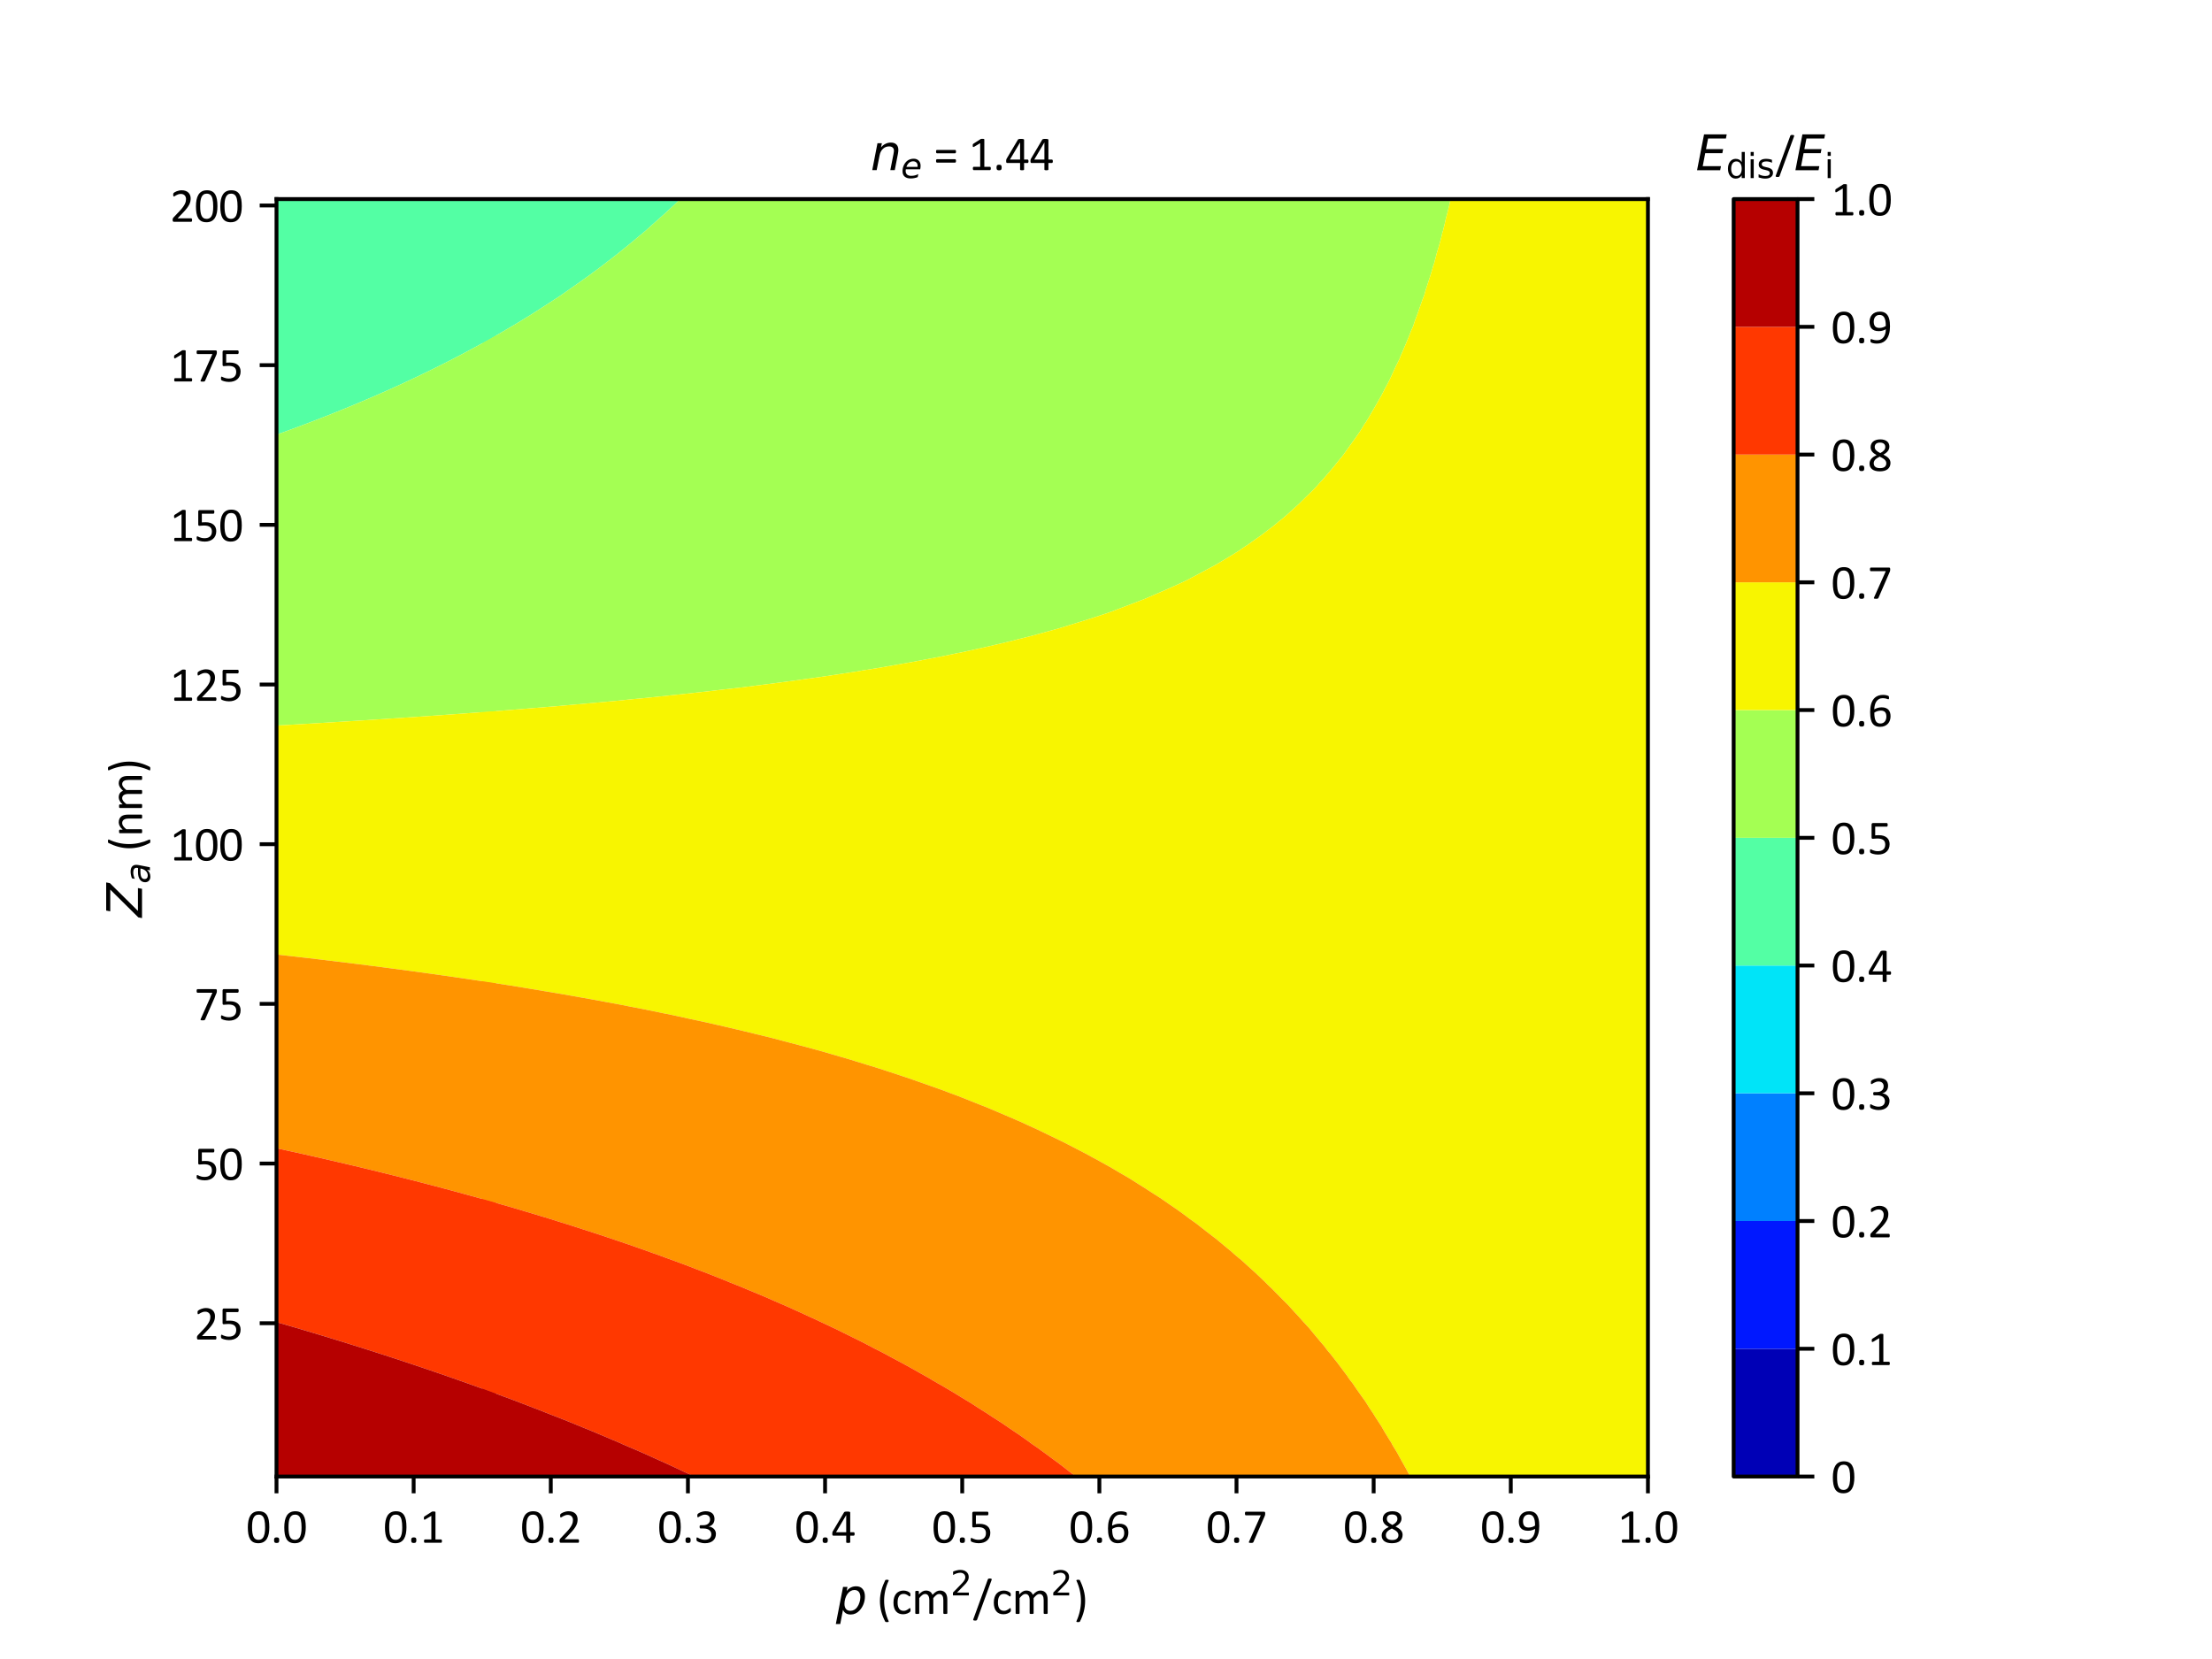 <?xml version="1.0" encoding="utf-8" standalone="no"?>
<!DOCTYPE svg PUBLIC "-//W3C//DTD SVG 1.1//EN"
  "http://www.w3.org/Graphics/SVG/1.1/DTD/svg11.dtd">
<svg xmlns:xlink="http://www.w3.org/1999/xlink" width="460.8pt" height="345.6pt" viewBox="0 0 460.8 345.6" xmlns="http://www.w3.org/2000/svg" version="1.1">
 <defs>
  <style type="text/css">*{stroke-linejoin: round; stroke-linecap: butt}</style>
 </defs>
 <g id="figure_1">
  <g id="patch_1">
   <path d="M 0 345.6 
L 460.8 345.6 
L 460.8 0 
L 0 0 
z
" style="fill: #ffffff"/>
  </g>
  <g id="axes_1">
   <g id="patch_2">
    <path d="M 57.6 307.584 
L 343.296 307.584 
L 343.296 41.472 
L 57.6 41.472 
z
" style="fill: #ffffff"/>
   </g>
   <g id="PathCollection_1">
    <path clip-path="url(#p94467ef7f4)" style="fill: #0000b6"/>
   </g>
   <g id="PathCollection_2">
    <path clip-path="url(#p94467ef7f4)" style="fill: #0018ff"/>
   </g>
   <g id="PathCollection_3">
    <path clip-path="url(#p94467ef7f4)" style="fill: #0080ff"/>
   </g>
   <g id="PathCollection_4">
    <path clip-path="url(#p94467ef7f4)" style="fill: #00e4f8"/>
   </g>
   <g id="PathCollection_5">
    <path d="M 57.629 90.539 
L 57.797 90.479 
L 58.612 90.19 
L 59.91 89.714 
L 60.333 89.563 
L 61.07 89.291 
L 61.223 89.236 
L 61.819 89.016 
L 62.851 88.631 
L 64.41 88.042 
L 64.883 87.862 
L 64.998 87.817 
L 65.867 87.481 
L 66.937 87.067 
L 67.198 86.965 
L 67.279 86.932 
L 69 86.255 
L 69.57 86.023 
L 70.032 85.84 
L 71.009 85.443 
L 71.573 85.219 
L 72.801 84.715 
L 72.861 84.69 
L 72.871 84.686 
L 74.135 84.161 
L 74.767 83.89 
L 75.684 83.506 
L 76.183 83.292 
L 76.688 83.08 
L 78.347 82.363 
L 78.46 82.314 
L 78.911 82.118 
L 80.415 81.451 
L 80.508 81.41 
L 80.556 81.389 
L 82.542 80.494 
L 82.717 80.415 
L 84.28 79.696 
L 84.791 79.454 
L 85.277 79.229 
L 86.257 78.765 
L 86.788 78.518 
L 87.742 78.062 
L 88.072 77.902 
L 88.139 77.869 
L 89.284 77.314 
L 90.172 76.873 
L 90.861 76.536 
L 91.501 76.215 
L 91.768 76.084 
L 92.511 75.71 
L 93.305 75.307 
L 94.417 74.736 
L 95.055 74.406 
L 95.246 74.306 
L 96.282 73.762 
L 96.698 73.541 
L 96.857 73.455 
L 97.562 73.079 
L 98.151 72.758 
L 99.143 72.227 
L 100.253 71.616 
L 100.324 71.578 
L 100.63 71.41 
L 101.575 70.883 
L 102.229 70.509 
L 103.078 70.031 
L 103.34 69.876 
L 103.34 68.083 
L 103.34 64.757 
L 103.34 61.43 
L 103.34 58.104 
L 103.34 54.778 
L 103.34 51.451 
L 103.34 48.125 
L 103.34 44.798 
L 103.34 41.472 
L 101.816 41.472 
L 100.293 41.472 
L 98.769 41.472 
L 97.245 41.472 
L 95.721 41.472 
L 94.198 41.472 
L 92.674 41.472 
L 91.15 41.472 
L 89.627 41.472 
L 88.103 41.472 
L 86.579 41.472 
L 85.055 41.472 
L 83.532 41.472 
L 82.008 41.472 
L 80.484 41.472 
L 78.961 41.472 
L 77.437 41.472 
L 75.913 41.472 
L 74.389 41.472 
L 72.866 41.472 
L 71.342 41.472 
L 69.818 41.472 
L 68.295 41.472 
L 66.771 41.472 
L 65.247 41.472 
L 63.723 41.472 
L 62.2 41.472 
L 60.676 41.472 
L 59.152 41.472 
L 57.629 41.472 
L 57.629 44.798 
L 57.629 48.125 
L 57.629 51.451 
L 57.629 54.778 
L 57.629 58.104 
L 57.629 61.43 
L 57.629 64.757 
L 57.629 68.083 
L 57.629 71.41 
L 57.629 74.736 
L 57.629 78.062 
L 57.629 81.389 
L 57.629 84.715 
L 57.629 88.042 
" clip-path="url(#p94467ef7f4)" style="fill: #53ffa4"/>
   </g>
   <g id="PathCollection_6">
    <path d="M 103.34 69.876 
L 103.078 70.031 
L 102.229 70.509 
L 101.575 70.883 
L 100.63 71.41 
L 100.324 71.578 
L 100.253 71.616 
L 99.143 72.227 
L 98.151 72.758 
L 97.562 73.079 
L 96.857 73.455 
L 96.698 73.541 
L 96.282 73.762 
L 95.246 74.306 
L 95.055 74.406 
L 94.417 74.736 
L 93.305 75.307 
L 92.511 75.71 
L 91.768 76.084 
L 91.501 76.215 
L 90.861 76.536 
L 90.172 76.873 
L 89.284 77.314 
L 88.139 77.869 
L 88.072 77.902 
L 87.742 78.062 
L 86.788 78.518 
L 86.257 78.765 
L 85.277 79.229 
L 84.791 79.454 
L 84.28 79.696 
L 82.717 80.415 
L 82.542 80.494 
L 80.556 81.389 
L 80.508 81.41 
L 80.415 81.451 
L 78.911 82.118 
L 78.46 82.314 
L 78.347 82.363 
L 76.688 83.08 
L 76.183 83.292 
L 75.684 83.506 
L 74.767 83.89 
L 74.135 84.161 
L 72.871 84.686 
L 72.861 84.69 
L 72.801 84.715 
L 71.573 85.219 
L 71.009 85.443 
L 70.032 85.84 
L 69.57 86.023 
L 69 86.255 
L 67.279 86.932 
L 67.198 86.965 
L 66.937 87.067 
L 65.867 87.481 
L 64.998 87.817 
L 64.883 87.862 
L 64.41 88.042 
L 62.851 88.631 
L 61.819 89.016 
L 61.223 89.236 
L 61.07 89.291 
L 60.333 89.563 
L 59.91 89.714 
L 58.612 90.19 
L 57.797 90.479 
L 57.629 90.539 
L 57.629 91.368 
L 57.629 94.694 
L 57.629 98.021 
L 57.629 101.347 
L 57.629 104.674 
L 57.629 108 
L 57.629 111.326 
L 57.629 114.653 
L 57.629 117.979 
L 57.629 121.306 
L 57.629 124.632 
L 57.629 127.958 
L 57.629 131.285 
L 57.629 134.611 
L 57.629 137.938 
L 57.629 141.264 
L 57.629 144.59 
L 57.629 147.917 
L 57.629 151.15 
L 57.646 151.149 
L 59.072 151.069 
L 59.237 151.058 
L 60.626 150.979 
L 60.727 150.972 
L 62.041 150.898 
L 62.368 150.876 
L 63.64 150.803 
L 63.809 150.792 
L 65.009 150.723 
L 65.5 150.691 
L 66.653 150.624 
L 66.891 150.608 
L 67.975 150.546 
L 68.634 150.502 
L 69.666 150.442 
L 69.974 150.421 
L 70.94 150.365 
L 71.77 150.309 
L 72.678 150.256 
L 73.058 150.23 
L 73.903 150.181 
L 74.907 150.113 
L 75.69 150.067 
L 76.142 150.036 
L 76.864 149.993 
L 78.046 149.912 
L 78.701 149.874 
L 79.227 149.838 
L 79.824 149.802 
L 81.187 149.708 
L 81.711 149.677 
L 82.313 149.635 
L 82.782 149.607 
L 84.33 149.499 
L 84.72 149.476 
L 85.4 149.429 
L 85.739 149.408 
L 87.475 149.287 
L 87.729 149.271 
L 88.487 149.218 
L 88.693 149.205 
L 90.622 149.069 
L 90.736 149.062 
L 91.575 149.003 
L 91.646 148.998 
L 93.153 148.891 
L 93.707 148.851 
L 93.854 148.84 
L 94.774 148.773 
L 96.528 148.647 
L 97.434 148.577 
L 98.092 148.529 
L 99.345 148.438 
L 99.761 148.407 
L 101.416 148.279 
L 102.156 148.224 
L 103.238 148.14 
L 103.34 148.131 
L 103.34 147.917 
L 103.34 144.59 
L 103.34 141.264 
L 103.34 137.938 
L 103.34 134.611 
L 103.34 131.285 
L 103.34 127.958 
L 103.34 124.632 
L 103.34 121.306 
L 103.34 117.979 
L 103.34 114.653 
L 103.34 111.326 
L 103.34 108 
L 103.34 104.674 
L 103.34 101.347 
L 103.34 98.021 
L 103.34 94.694 
L 103.34 91.368 
L 103.34 88.042 
L 103.34 84.715 
L 103.34 81.389 
L 103.34 78.062 
L 103.34 74.736 
L 103.34 71.41 
" clip-path="url(#p94467ef7f4)" style="fill: #a4ff53"/>
   </g>
   <g id="PathCollection_7">
    <path d="M 103.34 148.131 
L 103.238 148.14 
L 102.156 148.224 
L 101.416 148.279 
L 99.761 148.407 
L 99.345 148.438 
L 98.092 148.529 
L 97.434 148.577 
L 96.528 148.647 
L 94.774 148.773 
L 93.854 148.84 
L 93.707 148.851 
L 93.153 148.891 
L 91.646 148.998 
L 91.575 149.003 
L 90.736 149.062 
L 90.622 149.069 
L 88.693 149.205 
L 88.487 149.218 
L 87.729 149.271 
L 87.475 149.287 
L 85.739 149.408 
L 85.4 149.429 
L 84.72 149.476 
L 84.33 149.499 
L 82.782 149.607 
L 82.313 149.635 
L 81.711 149.677 
L 81.187 149.708 
L 79.824 149.802 
L 79.227 149.838 
L 78.701 149.874 
L 78.046 149.912 
L 76.864 149.993 
L 76.142 150.036 
L 75.69 150.067 
L 74.907 150.113 
L 73.903 150.181 
L 73.058 150.23 
L 72.678 150.256 
L 71.77 150.309 
L 70.94 150.365 
L 69.974 150.421 
L 69.666 150.442 
L 68.634 150.502 
L 67.975 150.546 
L 66.891 150.608 
L 66.653 150.624 
L 65.5 150.691 
L 65.009 150.723 
L 63.809 150.792 
L 63.64 150.803 
L 62.368 150.876 
L 62.041 150.898 
L 60.727 150.972 
L 60.626 150.979 
L 59.237 151.058 
L 59.072 151.069 
L 57.646 151.149 
L 57.629 151.15 
L 57.629 151.243 
L 57.629 154.57 
L 57.629 157.896 
L 57.629 161.222 
L 57.629 164.549 
L 57.629 167.875 
L 57.629 171.202 
L 57.629 174.528 
L 57.629 177.854 
L 57.629 181.181 
L 57.629 184.507 
L 57.629 187.834 
L 57.629 191.16 
L 57.629 194.486 
L 57.629 197.813 
L 57.629 198.842 
L 57.829 198.867 
L 58.63 198.953 
L 59.733 199.082 
L 60.421 199.156 
L 60.942 199.217 
L 61.527 199.281 
L 62.949 199.449 
L 63.404 199.499 
L 64.058 199.576 
L 64.421 199.616 
L 66.169 199.824 
L 66.385 199.848 
L 67.175 199.943 
L 67.312 199.958 
L 69.027 200.165 
L 69.332 200.201 
L 69.484 200.22 
L 70.456 200.338 
L 72.019 200.527 
L 72.469 200.582 
L 73.983 200.772 
L 74.698 200.86 
L 74.903 200.885 
L 76.903 201.139 
L 77.371 201.198 
L 77.525 201.219 
L 79.749 201.503 
L 80.04 201.541 
L 81.081 201.679 
L 81.757 201.768 
L 82.7 201.891 
L 84.361 202.113 
L 84.595 202.145 
L 84.616 202.148 
L 85.473 202.262 
L 85.577 202.277 
L 87.465 202.532 
L 87.744 202.572 
L 88.444 202.667 
L 88.828 202.723 
L 90.331 202.928 
L 90.873 203.007 
L 91.413 203.081 
L 92.085 203.18 
L 93.193 203.333 
L 94.006 203.453 
L 94.38 203.505 
L 95.347 203.649 
L 96.05 203.747 
L 97.14 203.911 
L 97.345 203.94 
L 98.615 204.131 
L 98.903 204.172 
L 100.276 204.38 
L 100.308 204.385 
L 100.837 204.466 
L 101.753 204.604 
L 101.89 204.626 
L 103.27 204.836 
L 103.34 204.847 
L 103.34 204.466 
L 103.34 201.139 
L 103.34 197.813 
L 103.34 194.486 
L 103.34 191.16 
L 103.34 187.834 
L 103.34 184.507 
L 103.34 181.181 
L 103.34 177.854 
L 103.34 174.528 
L 103.34 171.202 
L 103.34 167.875 
L 103.34 164.549 
L 103.34 161.222 
L 103.34 157.896 
L 103.34 154.57 
L 103.34 151.243 
" clip-path="url(#p94467ef7f4)" style="fill: #f8f500"/>
   </g>
   <g id="PathCollection_8">
    <path d="M 103.34 204.847 
L 103.27 204.836 
L 101.89 204.626 
L 101.753 204.604 
L 100.837 204.466 
L 100.308 204.385 
L 100.276 204.38 
L 98.903 204.172 
L 98.615 204.131 
L 97.345 203.94 
L 97.14 203.911 
L 96.05 203.747 
L 95.347 203.649 
L 94.38 203.505 
L 94.006 203.453 
L 93.193 203.333 
L 92.085 203.18 
L 91.413 203.081 
L 90.873 203.007 
L 90.331 202.928 
L 88.828 202.723 
L 88.444 202.667 
L 87.744 202.572 
L 87.465 202.532 
L 85.577 202.277 
L 85.473 202.262 
L 84.616 202.148 
L 84.595 202.145 
L 84.361 202.113 
L 82.7 201.891 
L 81.757 201.768 
L 81.081 201.679 
L 80.04 201.541 
L 79.749 201.503 
L 77.525 201.219 
L 77.371 201.198 
L 76.903 201.139 
L 74.903 200.885 
L 74.698 200.86 
L 73.983 200.772 
L 72.469 200.582 
L 72.019 200.527 
L 70.456 200.338 
L 69.484 200.22 
L 69.332 200.201 
L 69.027 200.165 
L 67.312 199.958 
L 67.175 199.943 
L 66.385 199.848 
L 66.169 199.824 
L 64.421 199.616 
L 64.058 199.576 
L 63.404 199.499 
L 62.949 199.449 
L 61.527 199.281 
L 60.942 199.217 
L 60.421 199.156 
L 59.733 199.082 
L 58.63 198.953 
L 57.829 198.867 
L 57.629 198.842 
L 57.629 201.139 
L 57.629 204.466 
L 57.629 207.792 
L 57.629 211.118 
L 57.629 214.445 
L 57.629 217.771 
L 57.629 221.098 
L 57.629 224.424 
L 57.629 227.75 
L 57.629 231.077 
L 57.629 234.403 
L 57.629 237.73 
L 57.629 239.203 
L 57.921 239.269 
L 58.4 239.371 
L 60.073 239.74 
L 60.286 239.786 
L 61.1 239.967 
L 61.168 239.981 
L 61.619 240.082 
L 62.95 240.377 
L 63.38 240.472 
L 65.01 240.841 
L 65.39 240.927 
L 65.958 241.056 
L 67.824 241.481 
L 69.089 241.775 
L 70.191 242.03 
L 70.261 242.047 
L 70.273 242.05 
L 72.204 242.5 
L 72.523 242.577 
L 73.179 242.73 
L 73.689 242.854 
L 74.953 243.152 
L 75.715 243.338 
L 76.094 243.428 
L 77.114 243.677 
L 77.696 243.816 
L 78.91 244.115 
L 79.007 244.138 
L 79.993 244.382 
L 80.435 244.491 
L 80.547 244.52 
L 81.918 244.859 
L 82.108 244.907 
L 83.17 245.171 
L 83.99 245.382 
L 84.826 245.591 
L 85.308 245.716 
L 85.9 245.865 
L 87.442 246.265 
L 87.732 246.339 
L 88.513 246.543 
L 88.624 246.571 
L 89.245 246.735 
L 90.377 247.03 
L 90.783 247.137 
L 92.567 247.612 
L 92.732 247.656 
L 92.928 247.709 
L 94.74 248.194 
L 95.081 248.288 
L 96.528 248.683 
L 96.769 248.749 
L 96.814 248.761 
L 97.634 248.986 
L 97.859 249.049 
L 99.475 249.494 
L 100.03 249.651 
L 100.529 249.789 
L 101.353 250.025 
L 102.174 250.253 
L 103.25 250.563 
L 103.34 250.587 
L 103.34 247.709 
L 103.34 244.382 
L 103.34 241.056 
L 103.34 237.73 
L 103.34 234.403 
L 103.34 231.077 
L 103.34 227.75 
L 103.34 224.424 
L 103.34 221.098 
L 103.34 217.771 
L 103.34 214.445 
L 103.34 211.118 
L 103.34 207.792 
" clip-path="url(#p94467ef7f4)" style="fill: #ff9400"/>
   </g>
   <g id="PathCollection_9">
    <path d="M 103.34 250.587 
L 103.25 250.563 
L 102.174 250.253 
L 101.353 250.025 
L 100.529 249.789 
L 100.03 249.651 
L 99.475 249.494 
L 97.859 249.049 
L 97.634 248.986 
L 96.814 248.761 
L 96.769 248.749 
L 96.528 248.683 
L 95.081 248.288 
L 94.74 248.194 
L 92.928 247.709 
L 92.732 247.656 
L 92.567 247.612 
L 90.783 247.137 
L 90.377 247.03 
L 89.245 246.735 
L 88.624 246.571 
L 88.513 246.543 
L 87.732 246.339 
L 87.442 246.265 
L 85.9 245.865 
L 85.308 245.716 
L 84.826 245.591 
L 83.99 245.382 
L 83.17 245.171 
L 82.108 244.907 
L 81.918 244.859 
L 80.547 244.52 
L 80.435 244.491 
L 79.993 244.382 
L 79.007 244.138 
L 78.91 244.115 
L 77.696 243.816 
L 77.114 243.677 
L 76.094 243.428 
L 75.715 243.338 
L 74.953 243.152 
L 73.689 242.854 
L 73.179 242.73 
L 72.523 242.577 
L 72.204 242.5 
L 70.273 242.05 
L 70.261 242.047 
L 70.191 242.03 
L 69.089 241.775 
L 67.824 241.481 
L 65.958 241.056 
L 65.39 240.927 
L 65.01 240.841 
L 63.38 240.472 
L 62.95 240.377 
L 61.619 240.082 
L 61.168 239.981 
L 61.1 239.967 
L 60.286 239.786 
L 60.073 239.74 
L 58.4 239.371 
L 57.921 239.269 
L 57.629 239.203 
L 57.629 241.056 
L 57.629 244.382 
L 57.629 247.709 
L 57.629 251.035 
L 57.629 254.362 
L 57.629 257.688 
L 57.629 261.014 
L 57.629 264.341 
L 57.629 267.667 
L 57.629 270.994 
L 57.629 274.32 
L 57.629 275.431 
L 58.027 275.547 
L 58.216 275.602 
L 59.87 276.081 
L 60.409 276.24 
L 60.915 276.387 
L 61.734 276.63 
L 62.555 276.87 
L 63.637 277.192 
L 63.8 277.24 
L 65.157 277.646 
L 65.236 277.67 
L 65.262 277.678 
L 66.684 278.105 
L 66.869 278.161 
L 67.914 278.477 
L 68.8 278.749 
L 69.565 278.981 
L 70.103 279.148 
L 70.587 279.295 
L 72.348 279.842 
L 72.443 279.872 
L 72.849 279.999 
L 73.133 280.087 
L 73.557 280.22 
L 74.793 280.607 
L 74.998 280.672 
L 75.946 280.973 
L 76.855 281.26 
L 77.05 281.323 
L 78.249 281.707 
L 78.996 281.947 
L 79.383 282.072 
L 79.478 282.103 
L 81.231 282.669 
L 81.73 282.834 
L 82.254 283.004 
L 83.061 283.271 
L 83.88 283.539 
L 84.981 283.906 
L 85.121 283.952 
L 86.157 284.299 
L 86.523 284.421 
L 86.656 284.466 
L 87.986 284.913 
L 88.235 284.998 
L 89.163 285.311 
L 90.263 285.69 
L 90.849 285.888 
L 91.494 286.112 
L 91.796 286.215 
L 93.051 286.651 
L 93.557 286.827 
L 95.45 287.491 
L 95.651 287.562 
L 95.753 287.597 
L 95.768 287.603 
L 95.832 287.626 
L 97.543 288.232 
L 97.941 288.374 
L 98.569 288.6 
L 99.666 288.993 
L 99.94 289.092 
L 100.6 289.33 
L 101.169 289.539 
L 102.279 289.941 
L 103.214 290.287 
L 103.34 290.332 
L 103.34 287.626 
L 103.34 284.299 
L 103.34 280.973 
L 103.34 277.646 
L 103.34 274.32 
L 103.34 270.994 
L 103.34 267.667 
L 103.34 264.341 
L 103.34 261.014 
L 103.34 257.688 
L 103.34 254.362 
L 103.34 251.035 
" clip-path="url(#p94467ef7f4)" style="fill: #ff3800"/>
   </g>
   <g id="PathCollection_10">
    <path d="M 103.34 290.332 
L 103.214 290.287 
L 102.279 289.941 
L 101.169 289.539 
L 100.6 289.33 
L 99.94 289.092 
L 99.666 288.993 
L 98.569 288.6 
L 97.941 288.374 
L 97.543 288.232 
L 95.832 287.626 
L 95.768 287.603 
L 95.753 287.597 
L 95.651 287.562 
L 95.45 287.491 
L 93.557 286.827 
L 93.051 286.651 
L 91.796 286.215 
L 91.494 286.112 
L 90.849 285.888 
L 90.263 285.69 
L 89.163 285.311 
L 88.235 284.998 
L 87.986 284.913 
L 86.656 284.466 
L 86.523 284.421 
L 86.157 284.299 
L 85.121 283.952 
L 84.981 283.906 
L 83.88 283.539 
L 83.061 283.271 
L 82.254 283.004 
L 81.73 282.834 
L 81.231 282.669 
L 79.478 282.103 
L 79.383 282.072 
L 78.996 281.947 
L 78.249 281.707 
L 77.05 281.323 
L 76.855 281.26 
L 75.946 280.973 
L 74.998 280.672 
L 74.793 280.607 
L 73.557 280.22 
L 73.133 280.087 
L 72.849 279.999 
L 72.443 279.872 
L 72.348 279.842 
L 70.587 279.295 
L 70.103 279.148 
L 69.565 278.981 
L 68.8 278.749 
L 67.914 278.477 
L 66.869 278.161 
L 66.684 278.105 
L 65.262 277.678 
L 65.236 277.67 
L 65.157 277.646 
L 63.8 277.24 
L 63.637 277.192 
L 62.555 276.87 
L 61.734 276.63 
L 60.915 276.387 
L 60.409 276.24 
L 59.87 276.081 
L 58.216 275.602 
L 58.027 275.547 
L 57.629 275.431 
L 57.629 277.646 
L 57.629 280.973 
L 57.629 284.299 
L 57.629 287.626 
L 57.629 290.952 
L 57.629 294.278 
L 57.629 297.605 
L 57.629 300.931 
L 57.629 304.258 
L 57.629 307.584 
L 59.152 307.584 
L 60.676 307.584 
L 62.2 307.584 
L 63.723 307.584 
L 65.247 307.584 
L 66.771 307.584 
L 68.295 307.584 
L 69.818 307.584 
L 71.342 307.584 
L 72.866 307.584 
L 74.389 307.584 
L 75.913 307.584 
L 77.437 307.584 
L 78.961 307.584 
L 80.484 307.584 
L 82.008 307.584 
L 83.532 307.584 
L 85.055 307.584 
L 86.579 307.584 
L 88.103 307.584 
L 89.627 307.584 
L 91.15 307.584 
L 92.674 307.584 
L 94.198 307.584 
L 95.721 307.584 
L 97.245 307.584 
L 98.769 307.584 
L 100.293 307.584 
L 101.816 307.584 
L 103.34 307.584 
L 103.34 304.258 
L 103.34 300.931 
L 103.34 297.605 
L 103.34 294.278 
L 103.34 290.952 
" clip-path="url(#p94467ef7f4)" style="fill: #b60000"/>
   </g>
   <g id="PathCollection_11">
    <path clip-path="url(#p94467ef7f4)" style="fill: #0000b6"/>
   </g>
   <g id="PathCollection_12">
    <path clip-path="url(#p94467ef7f4)" style="fill: #0018ff"/>
   </g>
   <g id="PathCollection_13">
    <path clip-path="url(#p94467ef7f4)" style="fill: #0080ff"/>
   </g>
   <g id="PathCollection_14">
    <path clip-path="url(#p94467ef7f4)" style="fill: #00e4f8"/>
   </g>
   <g id="PathCollection_15">
    <path d="M 100.454 71.506 
L 100.518 71.472 
L 100.631 71.41 
L 103.974 69.529 
L 104.782 69.057 
L 105.558 68.592 
L 106.436 68.083 
L 106.91 67.804 
L 108.074 67.109 
L 110.561 65.583 
L 111.86 64.757 
L 114.755 62.883 
L 115.478 62.405 
L 115.936 62.118 
L 116.971 61.43 
L 118.253 60.527 
L 118.359 60.456 
L 118.746 60.189 
L 121.706 58.104 
L 122.811 57.312 
L 124.915 55.752 
L 125.924 54.979 
L 126.192 54.778 
L 126.377 54.625 
L 126.583 54.464 
L 127.457 53.803 
L 128.494 52.994 
L 130.408 51.451 
L 131.735 50.361 
L 133.241 49.099 
L 133.449 48.936 
L 134.421 48.125 
L 135.456 47.193 
L 135.505 47.151 
L 135.752 46.925 
L 138.148 44.798 
L 139.016 44.013 
L 140.695 42.446 
L 141.583 41.584 
L 141.698 41.472 
L 140.928 41.472 
L 132.833 41.472 
L 124.739 41.472 
L 116.644 41.472 
L 108.549 41.472 
L 100.454 41.472 
L 100.454 44.798 
L 100.454 48.125 
L 100.454 51.451 
L 100.454 54.778 
L 100.454 58.104 
L 100.454 61.43 
L 100.454 64.757 
L 100.454 68.083 
L 100.454 71.41 
" clip-path="url(#p94467ef7f4)" style="fill: #53ffa4"/>
   </g>
   <g id="PathCollection_16">
    <path d="M 141.698 41.472 
L 141.583 41.584 
L 140.695 42.446 
L 139.016 44.013 
L 138.148 44.798 
L 135.752 46.925 
L 135.505 47.151 
L 135.456 47.193 
L 134.421 48.125 
L 133.449 48.936 
L 133.241 49.099 
L 131.735 50.361 
L 130.408 51.451 
L 128.494 52.994 
L 127.457 53.803 
L 126.583 54.464 
L 126.377 54.625 
L 126.192 54.778 
L 125.924 54.979 
L 124.915 55.752 
L 122.811 57.312 
L 121.706 58.104 
L 118.746 60.189 
L 118.359 60.456 
L 118.253 60.527 
L 116.971 61.43 
L 115.936 62.118 
L 115.478 62.405 
L 114.755 62.883 
L 111.86 64.757 
L 110.561 65.583 
L 108.074 67.109 
L 106.91 67.804 
L 106.436 68.083 
L 105.558 68.592 
L 104.782 69.057 
L 103.974 69.529 
L 100.631 71.41 
L 100.518 71.472 
L 100.454 71.506 
L 100.454 74.736 
L 100.454 78.062 
L 100.454 81.389 
L 100.454 84.715 
L 100.454 88.042 
L 100.454 91.368 
L 100.454 94.694 
L 100.454 98.021 
L 100.454 101.347 
L 100.454 104.674 
L 100.454 108 
L 100.454 111.326 
L 100.454 114.653 
L 100.454 117.979 
L 100.454 121.306 
L 100.454 124.632 
L 100.454 127.958 
L 100.454 131.285 
L 100.454 134.611 
L 100.454 137.938 
L 100.454 141.264 
L 100.454 144.59 
L 100.454 147.917 
L 100.454 148.35 
L 101.355 148.287 
L 106.115 147.917 
L 107.782 147.786 
L 110.81 147.532 
L 116.047 147.108 
L 117.879 146.943 
L 118.923 146.852 
L 119.334 146.811 
L 128.215 146.019 
L 131.761 145.654 
L 133.725 145.475 
L 140.486 144.772 
L 141.205 144.704 
L 142.252 144.59 
L 148.345 143.918 
L 149.893 143.727 
L 153.922 143.277 
L 162.061 142.238 
L 162.504 142.181 
L 169.236 141.264 
L 170.869 141.037 
L 171.448 140.948 
L 175.822 140.29 
L 178.161 139.932 
L 179.649 139.676 
L 182.672 139.198 
L 189.223 138.05 
L 189.613 137.986 
L 189.869 137.938 
L 196.351 136.708 
L 199.491 136.053 
L 200.584 135.841 
L 201.756 135.585 
L 205.944 134.655 
L 206.009 134.641 
L 206.133 134.611 
L 207.227 134.349 
L 210.252 133.637 
L 210.983 133.462 
L 211.809 133.241 
L 214.954 132.449 
L 219.203 131.285 
L 220.796 130.841 
L 226.963 128.933 
L 227.186 128.862 
L 229.936 127.958 
L 231.674 127.363 
L 232.554 127.02 
L 232.652 126.984 
L 238.424 124.78 
L 238.772 124.632 
L 243.917 122.408 
L 244.192 122.28 
L 244.284 122.234 
L 246.315 121.306 
L 247.599 120.686 
L 248.236 120.331 
L 248.432 120.234 
L 252.661 117.979 
L 253.347 117.606 
L 256.653 115.627 
L 257.369 115.183 
L 258.204 114.653 
L 258.782 114.231 
L 259.513 113.758 
L 259.64 113.679 
L 259.771 113.594 
L 260.806 112.857 
L 262.613 111.589 
L 262.965 111.326 
L 265.583 109.329 
L 266.004 108.974 
L 266.311 108.703 
L 267.206 108 
L 267.742 107.54 
L 268.332 107.026 
L 270.765 104.806 
L 270.896 104.674 
L 271.195 104.365 
L 273.295 102.321 
L 273.705 101.902 
L 274.245 101.347 
L 274.902 100.588 
L 275.117 100.373 
L 275.412 100.063 
L 277.179 98.021 
L 277.798 97.287 
L 279.091 95.669 
L 279.238 95.513 
L 279.893 94.694 
L 280.546 93.754 
L 280.574 93.72 
L 280.717 93.53 
L 282.268 91.368 
L 283.241 89.974 
L 283.848 89.016 
L 284.174 88.46 
L 284.307 88.258 
L 284.473 88.042 
L 284.599 87.852 
L 284.676 87.709 
L 285.078 87.067 
L 286.385 84.817 
L 286.45 84.715 
L 286.487 84.655 
L 287.787 82.363 
L 288.159 81.649 
L 288.301 81.389 
L 288.364 81.228 
L 288.436 81.082 
L 288.812 80.415 
L 289.435 79.214 
L 289.977 78.062 
L 290.746 76.372 
L 291.084 75.71 
L 291.178 75.51 
L 291.562 74.736 
L 291.726 74.262 
L 291.912 73.837 
L 291.95 73.762 
L 292.016 73.622 
L 292.958 71.41 
L 293.47 70.162 
L 293.903 69.057 
L 293.959 68.908 
L 294.334 68.083 
L 294.6 67.318 
L 294.654 67.109 
L 295.312 65.337 
L 295.518 64.757 
L 295.92 63.574 
L 296.337 62.405 
L 296.369 62.337 
L 296.717 61.43 
L 296.982 60.467 
L 296.986 60.456 
L 297.014 60.372 
L 297.75 58.104 
L 298.323 56.255 
L 298.466 55.752 
L 298.524 55.509 
L 298.784 54.778 
L 298.947 54.118 
L 299.039 53.803 
L 299.26 52.915 
L 299.696 51.451 
L 300.022 50.301 
L 300.337 49.099 
L 300.461 48.527 
L 300.594 48.125 
L 300.645 47.922 
L 300.675 47.759 
L 300.841 47.151 
L 301.226 45.454 
L 301.406 44.798 
L 301.543 44.273 
L 301.985 42.446 
L 302.154 41.586 
L 302.185 41.472 
L 294.728 41.472 
L 286.633 41.472 
L 278.538 41.472 
L 270.444 41.472 
L 262.349 41.472 
L 254.254 41.472 
L 246.159 41.472 
L 238.065 41.472 
L 229.97 41.472 
L 221.875 41.472 
L 213.78 41.472 
L 205.686 41.472 
L 197.591 41.472 
L 189.496 41.472 
L 181.402 41.472 
L 173.307 41.472 
L 165.212 41.472 
L 157.117 41.472 
L 149.023 41.472 
" clip-path="url(#p94467ef7f4)" style="fill: #a4ff53"/>
   </g>
   <g id="PathCollection_17">
    <path d="M 302.185 41.472 
L 302.154 41.586 
L 301.985 42.446 
L 301.543 44.273 
L 301.406 44.798 
L 301.226 45.454 
L 300.841 47.151 
L 300.675 47.759 
L 300.645 47.922 
L 300.594 48.125 
L 300.461 48.527 
L 300.337 49.099 
L 300.022 50.301 
L 299.696 51.451 
L 299.26 52.915 
L 299.039 53.803 
L 298.947 54.118 
L 298.784 54.778 
L 298.524 55.509 
L 298.466 55.752 
L 298.323 56.255 
L 297.75 58.104 
L 297.014 60.372 
L 296.986 60.456 
L 296.982 60.467 
L 296.717 61.43 
L 296.369 62.337 
L 296.337 62.405 
L 295.92 63.574 
L 295.518 64.757 
L 295.312 65.337 
L 294.654 67.109 
L 294.6 67.318 
L 294.334 68.083 
L 293.959 68.908 
L 293.903 69.057 
L 293.47 70.162 
L 292.958 71.41 
L 292.016 73.622 
L 291.95 73.762 
L 291.912 73.837 
L 291.726 74.262 
L 291.562 74.736 
L 291.178 75.51 
L 291.084 75.71 
L 290.746 76.372 
L 289.977 78.062 
L 289.435 79.214 
L 288.812 80.415 
L 288.436 81.082 
L 288.364 81.228 
L 288.301 81.389 
L 288.159 81.649 
L 287.787 82.363 
L 286.487 84.655 
L 286.45 84.715 
L 286.385 84.817 
L 285.078 87.067 
L 284.676 87.709 
L 284.599 87.852 
L 284.473 88.042 
L 284.307 88.258 
L 284.174 88.46 
L 283.848 89.016 
L 283.241 89.974 
L 282.268 91.368 
L 280.717 93.53 
L 280.574 93.72 
L 280.546 93.754 
L 279.893 94.694 
L 279.238 95.513 
L 279.091 95.669 
L 277.798 97.287 
L 277.179 98.021 
L 275.412 100.063 
L 275.117 100.373 
L 274.902 100.588 
L 274.245 101.347 
L 273.705 101.902 
L 273.295 102.321 
L 271.195 104.365 
L 270.896 104.674 
L 270.765 104.806 
L 268.332 107.026 
L 267.742 107.54 
L 267.206 108 
L 266.311 108.703 
L 266.004 108.974 
L 265.583 109.329 
L 262.965 111.326 
L 262.613 111.589 
L 260.806 112.857 
L 259.771 113.594 
L 259.64 113.679 
L 259.513 113.758 
L 258.782 114.231 
L 258.204 114.653 
L 257.369 115.183 
L 256.653 115.627 
L 253.347 117.606 
L 252.661 117.979 
L 248.432 120.234 
L 248.236 120.331 
L 247.599 120.686 
L 246.315 121.306 
L 244.284 122.234 
L 244.192 122.28 
L 243.917 122.408 
L 238.772 124.632 
L 238.424 124.78 
L 232.652 126.984 
L 232.554 127.02 
L 231.674 127.363 
L 229.936 127.958 
L 227.186 128.862 
L 226.963 128.933 
L 220.796 130.841 
L 219.203 131.285 
L 214.954 132.449 
L 211.809 133.241 
L 210.983 133.462 
L 210.252 133.637 
L 207.227 134.349 
L 206.133 134.611 
L 206.009 134.641 
L 205.944 134.655 
L 201.756 135.585 
L 200.584 135.841 
L 199.491 136.053 
L 196.351 136.708 
L 189.869 137.938 
L 189.613 137.986 
L 189.223 138.05 
L 182.672 139.198 
L 179.649 139.676 
L 178.161 139.932 
L 175.822 140.29 
L 171.448 140.948 
L 170.869 141.037 
L 169.236 141.264 
L 162.504 142.181 
L 162.061 142.238 
L 153.922 143.277 
L 149.893 143.727 
L 148.345 143.918 
L 142.252 144.59 
L 141.205 144.704 
L 140.486 144.772 
L 133.725 145.475 
L 131.761 145.654 
L 128.215 146.019 
L 119.334 146.811 
L 118.923 146.852 
L 117.879 146.943 
L 116.047 147.108 
L 110.81 147.532 
L 107.782 147.786 
L 106.115 147.917 
L 101.355 148.287 
L 100.454 148.35 
L 100.454 151.243 
L 100.454 154.57 
L 100.454 157.896 
L 100.454 161.222 
L 100.454 164.549 
L 100.454 167.875 
L 100.454 171.202 
L 100.454 174.528 
L 100.454 177.854 
L 100.454 181.181 
L 100.454 184.507 
L 100.454 187.834 
L 100.454 191.16 
L 100.454 194.486 
L 100.454 197.813 
L 100.454 201.139 
L 100.454 204.407 
L 100.506 204.415 
L 100.837 204.466 
L 106.462 205.323 
L 113.465 206.486 
L 114.449 206.643 
L 115.461 206.818 
L 116.739 207.03 
L 121.042 207.792 
L 122.861 208.112 
L 126.389 208.766 
L 129.203 209.284 
L 131.432 209.729 
L 133.781 210.178 
L 138.378 211.118 
L 140.087 211.464 
L 143.696 212.256 
L 147.134 212.992 
L 149.224 213.471 
L 149.871 213.612 
L 153.412 214.445 
L 154.978 214.809 
L 157.454 215.419 
L 160.835 216.244 
L 164.702 217.265 
L 165.513 217.472 
L 166.612 217.771 
L 170.66 218.859 
L 175.003 220.123 
L 176.499 220.554 
L 177.141 220.741 
L 178.275 221.098 
L 180.403 221.758 
L 181.457 222.072 
L 183.22 222.62 
L 188.696 224.424 
L 189.142 224.569 
L 194.108 226.319 
L 195.27 226.726 
L 195.404 226.776 
L 196.357 227.112 
L 198.024 227.75 
L 199.58 228.319 
L 200.409 228.649 
L 200.598 228.725 
L 206.091 230.91 
L 206.476 231.077 
L 211.584 233.256 
L 211.966 233.429 
L 212.715 233.749 
L 214.116 234.403 
L 216.222 235.365 
L 216.246 235.377 
L 216.769 235.631 
L 221.117 237.73 
L 221.468 237.897 
L 225.691 240.082 
L 226.169 240.325 
L 227.493 241.056 
L 229.055 241.895 
L 229.283 242.03 
L 231.243 243.12 
L 233.385 244.382 
L 235.325 245.508 
L 237.256 246.735 
L 238.659 247.608 
L 238.807 247.709 
L 239.065 247.879 
L 240.309 248.683 
L 241.679 249.55 
L 243.821 251.035 
L 245.206 251.981 
L 247.15 253.387 
L 247.597 253.742 
L 248.455 254.362 
L 249.141 254.838 
L 249.557 255.161 
L 249.774 255.336 
L 251.134 256.406 
L 252.804 257.688 
L 253.315 258.074 
L 255.677 260.04 
L 256.424 260.645 
L 256.829 261.014 
L 257.122 261.281 
L 257.461 261.56 
L 257.967 261.989 
L 258.636 262.54 
L 260.612 264.341 
L 261.525 265.158 
L 263.136 266.693 
L 263.287 266.826 
L 264.119 267.667 
L 265.083 268.58 
L 265.14 268.641 
L 265.412 268.926 
L 267.458 270.994 
L 268.333 271.861 
L 269.672 273.346 
L 270.564 274.299 
L 270.572 274.308 
L 270.581 274.32 
L 270.592 274.334 
L 270.605 274.347 
L 271.442 275.294 
L 272.738 276.703 
L 273.508 277.646 
L 275.108 279.563 
L 275.486 279.999 
L 275.577 280.099 
L 275.886 280.466 
L 276.249 280.973 
L 276.712 281.556 
L 277.063 281.947 
L 278.746 284.093 
L 278.897 284.299 
L 279.925 285.675 
L 280.66 286.651 
L 280.942 287.096 
L 281.334 287.626 
L 281.711 288.084 
L 281.95 288.423 
L 282.062 288.6 
L 282.502 289.255 
L 283.702 290.952 
L 284.375 291.88 
L 285.273 293.304 
L 285.835 294.142 
L 285.925 294.278 
L 286.005 294.385 
L 286.538 295.253 
L 287.77 297.137 
L 288.033 297.605 
L 288.47 298.36 
L 289.448 299.957 
L 289.74 300.402 
L 289.871 300.63 
L 290.01 300.931 
L 290.4 301.572 
L 290.598 301.905 
L 290.963 302.478 
L 291.937 304.258 
L 292.939 306.032 
L 293.238 306.61 
L 293.483 307.073 
L 293.757 307.584 
L 294.728 307.584 
L 302.822 307.584 
L 310.917 307.584 
L 319.012 307.584 
L 327.107 307.584 
L 335.201 307.584 
L 343.296 307.584 
L 343.296 304.258 
L 343.296 300.931 
L 343.296 297.605 
L 343.296 294.278 
L 343.296 290.952 
L 343.296 287.626 
L 343.296 284.299 
L 343.296 280.973 
L 343.296 277.646 
L 343.296 274.32 
L 343.296 270.994 
L 343.296 267.667 
L 343.296 264.341 
L 343.296 261.014 
L 343.296 257.688 
L 343.296 254.362 
L 343.296 251.035 
L 343.296 247.709 
L 343.296 244.382 
L 343.296 241.056 
L 343.296 237.73 
L 343.296 234.403 
L 343.296 231.077 
L 343.296 227.75 
L 343.296 224.424 
L 343.296 221.098 
L 343.296 217.771 
L 343.296 214.445 
L 343.296 211.118 
L 343.296 207.792 
L 343.296 204.466 
L 343.296 201.139 
L 343.296 197.813 
L 343.296 194.486 
L 343.296 191.16 
L 343.296 187.834 
L 343.296 184.507 
L 343.296 181.181 
L 343.296 177.854 
L 343.296 174.528 
L 343.296 171.202 
L 343.296 167.875 
L 343.296 164.549 
L 343.296 161.222 
L 343.296 157.896 
L 343.296 154.57 
L 343.296 151.243 
L 343.296 147.917 
L 343.296 144.59 
L 343.296 141.264 
L 343.296 137.938 
L 343.296 134.611 
L 343.296 131.285 
L 343.296 127.958 
L 343.296 124.632 
L 343.296 121.306 
L 343.296 117.979 
L 343.296 114.653 
L 343.296 111.326 
L 343.296 108 
L 343.296 104.674 
L 343.296 101.347 
L 343.296 98.021 
L 343.296 94.694 
L 343.296 91.368 
L 343.296 88.042 
L 343.296 84.715 
L 343.296 81.389 
L 343.296 78.062 
L 343.296 74.736 
L 343.296 71.41 
L 343.296 68.083 
L 343.296 64.757 
L 343.296 61.43 
L 343.296 58.104 
L 343.296 54.778 
L 343.296 51.451 
L 343.296 48.125 
L 343.296 44.798 
L 343.296 41.472 
L 335.201 41.472 
L 327.107 41.472 
L 319.012 41.472 
L 310.917 41.472 
L 302.822 41.472 
" clip-path="url(#p94467ef7f4)" style="fill: #f8f500"/>
   </g>
   <g id="PathCollection_18">
    <path d="M 293.757 307.584 
L 293.483 307.073 
L 293.238 306.61 
L 292.939 306.032 
L 291.937 304.258 
L 290.963 302.478 
L 290.598 301.905 
L 290.4 301.572 
L 290.01 300.931 
L 289.871 300.63 
L 289.74 300.402 
L 289.448 299.957 
L 288.47 298.36 
L 288.033 297.605 
L 287.77 297.137 
L 286.538 295.253 
L 286.005 294.385 
L 285.925 294.278 
L 285.835 294.142 
L 285.273 293.304 
L 284.375 291.88 
L 283.702 290.952 
L 282.502 289.255 
L 282.062 288.6 
L 281.95 288.423 
L 281.711 288.084 
L 281.334 287.626 
L 280.942 287.096 
L 280.66 286.651 
L 279.925 285.675 
L 278.897 284.299 
L 278.746 284.093 
L 277.063 281.947 
L 276.712 281.556 
L 276.249 280.973 
L 275.886 280.466 
L 275.577 280.099 
L 275.486 279.999 
L 275.108 279.563 
L 273.508 277.646 
L 272.738 276.703 
L 271.442 275.294 
L 270.605 274.347 
L 270.592 274.334 
L 270.581 274.32 
L 270.572 274.308 
L 270.564 274.299 
L 269.672 273.346 
L 268.333 271.861 
L 267.458 270.994 
L 265.412 268.926 
L 265.14 268.641 
L 265.083 268.58 
L 264.119 267.667 
L 263.287 266.826 
L 263.136 266.693 
L 261.525 265.158 
L 260.612 264.341 
L 258.636 262.54 
L 257.967 261.989 
L 257.461 261.56 
L 257.122 261.281 
L 256.829 261.014 
L 256.424 260.645 
L 255.677 260.04 
L 253.315 258.074 
L 252.804 257.688 
L 251.134 256.406 
L 249.774 255.336 
L 249.557 255.161 
L 249.141 254.838 
L 248.455 254.362 
L 247.597 253.742 
L 247.15 253.387 
L 245.206 251.981 
L 243.821 251.035 
L 241.679 249.55 
L 240.309 248.683 
L 239.065 247.879 
L 238.807 247.709 
L 238.659 247.608 
L 237.256 246.735 
L 235.325 245.508 
L 233.385 244.382 
L 231.243 243.12 
L 229.283 242.03 
L 229.055 241.895 
L 227.493 241.056 
L 226.169 240.325 
L 225.691 240.082 
L 221.468 237.897 
L 221.117 237.73 
L 216.769 235.631 
L 216.246 235.377 
L 216.222 235.365 
L 214.116 234.403 
L 212.715 233.749 
L 211.966 233.429 
L 211.584 233.256 
L 206.476 231.077 
L 206.091 230.91 
L 200.598 228.725 
L 200.409 228.649 
L 199.58 228.319 
L 198.024 227.75 
L 196.357 227.112 
L 195.404 226.776 
L 195.27 226.726 
L 194.108 226.319 
L 189.142 224.569 
L 188.696 224.424 
L 183.22 222.62 
L 181.457 222.072 
L 180.403 221.758 
L 178.275 221.098 
L 177.141 220.741 
L 176.499 220.554 
L 175.003 220.123 
L 170.66 218.859 
L 166.612 217.771 
L 165.513 217.472 
L 164.702 217.265 
L 160.835 216.244 
L 157.454 215.419 
L 154.978 214.809 
L 153.412 214.445 
L 149.871 213.612 
L 149.224 213.471 
L 147.134 212.992 
L 143.696 212.256 
L 140.087 211.464 
L 138.378 211.118 
L 133.781 210.178 
L 131.432 209.729 
L 129.203 209.284 
L 126.389 208.766 
L 122.861 208.112 
L 121.042 207.792 
L 116.739 207.03 
L 115.461 206.818 
L 114.449 206.643 
L 113.465 206.486 
L 106.462 205.323 
L 100.837 204.466 
L 100.506 204.415 
L 100.454 204.407 
L 100.454 204.466 
L 100.454 207.792 
L 100.454 211.118 
L 100.454 214.445 
L 100.454 217.771 
L 100.454 221.098 
L 100.454 224.424 
L 100.454 227.75 
L 100.454 231.077 
L 100.454 234.403 
L 100.454 237.73 
L 100.454 241.056 
L 100.454 244.382 
L 100.454 247.709 
L 100.454 249.767 
L 101.452 250.046 
L 104.885 251.035 
L 107.047 251.652 
L 112.816 253.387 
L 113.346 253.545 
L 114.281 253.828 
L 115.962 254.362 
L 119.062 255.328 
L 119.086 255.336 
L 125.449 257.396 
L 126.304 257.688 
L 131.173 259.335 
L 133.178 260.04 
L 133.611 260.188 
L 135.907 261.014 
L 137.544 261.59 
L 138.616 261.989 
L 142.864 263.545 
L 144.918 264.341 
L 147.88 265.475 
L 150.938 266.693 
L 152.181 267.208 
L 153.328 267.667 
L 154.465 268.119 
L 155.703 268.641 
L 159.253 270.116 
L 161.25 270.994 
L 164.006 272.191 
L 166.56 273.346 
L 166.739 273.424 
L 168.664 274.32 
L 169.94 274.893 
L 170.773 275.294 
L 174.616 277.108 
L 175.689 277.646 
L 179.501 279.532 
L 180.405 279.999 
L 180.689 280.153 
L 182.264 280.973 
L 183.402 281.54 
L 184.074 281.896 
L 184.167 281.947 
L 185.426 282.627 
L 188.543 284.299 
L 188.96 284.52 
L 192.743 286.651 
L 193.328 286.973 
L 194.417 287.626 
L 195.352 288.171 
L 196.122 288.6 
L 198.53 290.021 
L 200.041 290.952 
L 202.32 292.335 
L 203.812 293.304 
L 205.236 294.202 
L 205.298 294.242 
L 205.357 294.278 
L 205.402 294.305 
L 205.429 294.322 
L 206.84 295.253 
L 208.628 296.396 
L 210.39 297.605 
L 212.409 298.966 
L 213.813 299.957 
L 214.091 300.149 
L 215.145 300.931 
L 215.967 301.481 
L 216.481 301.849 
L 216.553 301.905 
L 217.051 302.275 
L 219.75 304.258 
L 220.521 304.814 
L 222.828 306.61 
L 223.712 307.271 
L 224.096 307.584 
L 229.97 307.584 
L 238.065 307.584 
L 246.159 307.584 
L 254.254 307.584 
L 262.349 307.584 
L 270.444 307.584 
L 278.538 307.584 
L 286.633 307.584 
" clip-path="url(#p94467ef7f4)" style="fill: #ff9400"/>
   </g>
   <g id="PathCollection_19">
    <path d="M 224.096 307.584 
L 223.712 307.271 
L 222.828 306.61 
L 220.521 304.814 
L 219.75 304.258 
L 217.051 302.275 
L 216.553 301.905 
L 216.481 301.849 
L 215.967 301.481 
L 215.145 300.931 
L 214.091 300.149 
L 213.813 299.957 
L 212.409 298.966 
L 210.39 297.605 
L 208.628 296.396 
L 206.84 295.253 
L 205.429 294.322 
L 205.402 294.305 
L 205.357 294.278 
L 205.298 294.242 
L 205.236 294.202 
L 203.812 293.304 
L 202.32 292.335 
L 200.041 290.952 
L 198.53 290.021 
L 196.122 288.6 
L 195.352 288.171 
L 194.417 287.626 
L 193.328 286.973 
L 192.743 286.651 
L 188.96 284.52 
L 188.543 284.299 
L 185.426 282.627 
L 184.167 281.947 
L 184.074 281.896 
L 183.402 281.54 
L 182.264 280.973 
L 180.689 280.153 
L 180.405 279.999 
L 179.501 279.532 
L 175.689 277.646 
L 174.616 277.108 
L 170.773 275.294 
L 169.94 274.893 
L 168.664 274.32 
L 166.739 273.424 
L 166.56 273.346 
L 164.006 272.191 
L 161.25 270.994 
L 159.253 270.116 
L 155.703 268.641 
L 154.465 268.119 
L 153.328 267.667 
L 152.181 267.208 
L 150.938 266.693 
L 147.88 265.475 
L 144.918 264.341 
L 142.864 263.545 
L 138.616 261.989 
L 137.544 261.59 
L 135.907 261.014 
L 133.611 260.188 
L 133.178 260.04 
L 131.173 259.335 
L 126.304 257.688 
L 125.449 257.396 
L 119.086 255.336 
L 119.062 255.328 
L 115.962 254.362 
L 114.281 253.828 
L 113.346 253.545 
L 112.816 253.387 
L 107.047 251.652 
L 104.885 251.035 
L 101.452 250.046 
L 100.454 249.767 
L 100.454 251.035 
L 100.454 254.362 
L 100.454 257.688 
L 100.454 261.014 
L 100.454 264.341 
L 100.454 267.667 
L 100.454 270.994 
L 100.454 274.32 
L 100.454 277.646 
L 100.454 280.973 
L 100.454 284.299 
L 100.454 287.626 
L 100.454 289.277 
L 101.691 289.725 
L 104.998 290.952 
L 106.871 291.642 
L 111.2 293.304 
L 112.156 293.665 
L 113.683 294.278 
L 115.289 294.906 
L 116.195 295.253 
L 118.209 296.052 
L 122.007 297.605 
L 123.382 298.162 
L 127.618 299.957 
L 128.445 300.3 
L 128.986 300.536 
L 129.86 300.931 
L 131.277 301.54 
L 132.146 301.905 
L 134.268 302.834 
L 137.416 304.258 
L 139.097 305.01 
L 142.509 306.61 
L 143.633 307.124 
L 144.589 307.584 
L 149.023 307.584 
L 157.117 307.584 
L 165.212 307.584 
L 173.307 307.584 
L 181.402 307.584 
L 189.496 307.584 
L 197.591 307.584 
L 205.686 307.584 
L 213.78 307.584 
L 221.875 307.584 
" clip-path="url(#p94467ef7f4)" style="fill: #ff3800"/>
   </g>
   <g id="PathCollection_20">
    <path d="M 144.589 307.584 
L 143.633 307.124 
L 142.509 306.61 
L 139.097 305.01 
L 137.416 304.258 
L 134.268 302.834 
L 132.146 301.905 
L 131.277 301.54 
L 129.86 300.931 
L 128.986 300.536 
L 128.445 300.3 
L 127.618 299.957 
L 123.382 298.162 
L 122.007 297.605 
L 118.209 296.052 
L 116.195 295.253 
L 115.289 294.906 
L 113.683 294.278 
L 112.156 293.665 
L 111.2 293.304 
L 106.871 291.642 
L 104.998 290.952 
L 101.691 289.725 
L 100.454 289.277 
L 100.454 290.952 
L 100.454 294.278 
L 100.454 297.605 
L 100.454 300.931 
L 100.454 304.258 
L 100.454 307.584 
L 108.549 307.584 
L 116.644 307.584 
L 124.739 307.584 
L 132.833 307.584 
L 140.928 307.584 
" clip-path="url(#p94467ef7f4)" style="fill: #b60000"/>
   </g>
   <g id="matplotlib.axis_1">
    <g id="xtick_1">
     <g id="line2d_1">
      <defs>
       <path id="md9fd0a8603" d="M 0 0 
L 0 3.5 
" style="stroke: #000000; stroke-width: 0.8"/>
      </defs>
      <g>
       <use xlink:href="#md9fd0a8603" x="57.6" y="307.584" style="stroke: #000000; stroke-width: 0.8"/>
      </g>
     </g>
     <g id="text_1">
      <!-- 0.0 -->
      <g transform="translate(51.269 321.386) scale(0.1 -0.1)">
       <defs>
        <path id="Calibri-30" d="M 3022 2031 
Q 3022 1566 2948 1181 
Q 2875 797 2704 520 
Q 2534 244 2259 92 
Q 1984 -59 1581 -59 
Q 1200 -59 939 77 
Q 678 213 518 477 
Q 359 741 292 1127 
Q 225 1513 225 2013 
Q 225 2475 300 2861 
Q 375 3247 544 3523 
Q 713 3800 988 3951 
Q 1263 4103 1663 4103 
Q 2047 4103 2308 3967 
Q 2569 3831 2728 3567 
Q 2888 3303 2955 2917 
Q 3022 2531 3022 2031 
z
M 2472 1994 
Q 2472 2297 2450 2537 
Q 2428 2778 2386 2962 
Q 2344 3147 2276 3280 
Q 2209 3413 2115 3498 
Q 2022 3584 1901 3623 
Q 1781 3663 1631 3663 
Q 1366 3663 1200 3538 
Q 1034 3413 939 3194 
Q 844 2975 809 2681 
Q 775 2388 775 2050 
Q 775 1597 822 1280 
Q 869 963 970 763 
Q 1072 563 1230 472 
Q 1388 381 1613 381 
Q 1788 381 1920 437 
Q 2053 494 2148 598 
Q 2244 703 2306 850 
Q 2369 997 2406 1175 
Q 2444 1353 2458 1561 
Q 2472 1769 2472 1994 
z
" transform="scale(0.016)"/>
        <path id="Calibri-2e" d="M 1144 341 
Q 1144 119 1070 45 
Q 997 -28 803 -28 
Q 616 -28 544 44 
Q 472 116 472 331 
Q 472 553 545 626 
Q 619 700 813 700 
Q 1000 700 1072 628 
Q 1144 556 1144 341 
z
" transform="scale(0.016)"/>
       </defs>
       <use xlink:href="#Calibri-30"/>
       <use xlink:href="#Calibri-2e" x="50.684"/>
       <use xlink:href="#Calibri-30" x="75.928"/>
      </g>
     </g>
    </g>
    <g id="xtick_2">
     <g id="line2d_2">
      <g>
       <use xlink:href="#md9fd0a8603" x="86.17" y="307.584" style="stroke: #000000; stroke-width: 0.8"/>
      </g>
     </g>
     <g id="text_2">
      <!-- 0.1 -->
      <g transform="translate(79.838 321.386) scale(0.1 -0.1)">
       <defs>
        <path id="Calibri-31" d="M 2897 213 
Q 2897 153 2887 112 
Q 2878 72 2862 47 
Q 2847 22 2826 11 
Q 2806 0 2784 0 
L 672 0 
Q 650 0 631 11 
Q 613 22 595 47 
Q 578 72 568 112 
Q 559 153 559 213 
Q 559 269 568 309 
Q 578 350 592 376 
Q 606 403 626 417 
Q 647 431 672 431 
L 1516 431 
L 1516 3506 
L 734 3041 
Q 675 3009 639 3003 
Q 603 2997 581 3017 
Q 559 3038 551 3084 
Q 544 3131 544 3203 
Q 544 3256 548 3293 
Q 553 3331 562 3356 
Q 572 3381 589 3400 
Q 606 3419 634 3438 
L 1566 4034 
Q 1578 4044 1597 4050 
Q 1616 4056 1644 4062 
Q 1672 4069 1709 4070 
Q 1747 4072 1803 4072 
Q 1878 4072 1928 4065 
Q 1978 4059 2006 4048 
Q 2034 4038 2043 4020 
Q 2053 4003 2053 3984 
L 2053 431 
L 2784 431 
Q 2809 431 2831 417 
Q 2853 403 2867 376 
Q 2881 350 2889 309 
Q 2897 269 2897 213 
z
" transform="scale(0.016)"/>
       </defs>
       <use xlink:href="#Calibri-30"/>
       <use xlink:href="#Calibri-2e" x="50.684"/>
       <use xlink:href="#Calibri-31" x="75.928"/>
      </g>
     </g>
    </g>
    <g id="xtick_3">
     <g id="line2d_3">
      <g>
       <use xlink:href="#md9fd0a8603" x="114.739" y="307.584" style="stroke: #000000; stroke-width: 0.8"/>
      </g>
     </g>
     <g id="text_3">
      <!-- 0.2 -->
      <g transform="translate(108.408 321.386) scale(0.1 -0.1)">
       <defs>
        <path id="Calibri-32" d="M 2888 231 
Q 2888 175 2880 131 
Q 2872 88 2858 58 
Q 2844 28 2820 14 
Q 2797 0 2769 0 
L 534 0 
Q 491 0 458 11 
Q 425 22 401 47 
Q 378 72 367 119 
Q 356 166 356 234 
Q 356 297 361 344 
Q 366 391 381 427 
Q 397 463 420 498 
Q 444 534 481 575 
L 1266 1406 
Q 1538 1694 1702 1922 
Q 1866 2150 1955 2337 
Q 2044 2525 2072 2678 
Q 2100 2831 2100 2966 
Q 2100 3100 2056 3220 
Q 2013 3341 1930 3431 
Q 1847 3522 1722 3575 
Q 1597 3628 1434 3628 
Q 1244 3628 1092 3575 
Q 941 3522 827 3459 
Q 713 3397 636 3344 
Q 559 3291 522 3291 
Q 500 3291 483 3303 
Q 466 3316 455 3344 
Q 444 3372 437 3419 
Q 431 3466 431 3531 
Q 431 3578 434 3612 
Q 438 3647 445 3672 
Q 453 3697 465 3719 
Q 478 3741 515 3773 
Q 553 3806 645 3862 
Q 738 3919 877 3973 
Q 1016 4028 1183 4065 
Q 1350 4103 1534 4103 
Q 1828 4103 2048 4020 
Q 2269 3938 2414 3794 
Q 2559 3650 2631 3459 
Q 2703 3269 2703 3053 
Q 2703 2859 2668 2667 
Q 2634 2475 2523 2251 
Q 2413 2028 2203 1754 
Q 1994 1481 1647 1125 
L 1006 456 
L 2766 456 
Q 2791 456 2814 442 
Q 2838 428 2855 400 
Q 2872 372 2880 330 
Q 2888 288 2888 231 
z
" transform="scale(0.016)"/>
       </defs>
       <use xlink:href="#Calibri-30"/>
       <use xlink:href="#Calibri-2e" x="50.684"/>
       <use xlink:href="#Calibri-32" x="75.928"/>
      </g>
     </g>
    </g>
    <g id="xtick_4">
     <g id="line2d_4">
      <g>
       <use xlink:href="#md9fd0a8603" x="143.309" y="307.584" style="stroke: #000000; stroke-width: 0.8"/>
      </g>
     </g>
     <g id="text_4">
      <!-- 0.3 -->
      <g transform="translate(136.978 321.386) scale(0.1 -0.1)">
       <defs>
        <path id="Calibri-33" d="M 2856 1156 
Q 2856 878 2759 654 
Q 2663 431 2481 272 
Q 2300 113 2034 27 
Q 1769 -59 1434 -59 
Q 1231 -59 1054 -26 
Q 878 6 740 51 
Q 603 97 512 145 
Q 422 194 398 216 
Q 375 238 362 259 
Q 350 281 340 312 
Q 331 344 326 389 
Q 322 434 322 500 
Q 322 613 344 656 
Q 366 700 406 700 
Q 434 700 517 650 
Q 600 600 729 542 
Q 859 484 1032 434 
Q 1206 384 1419 384 
Q 1625 384 1781 437 
Q 1938 491 2044 587 
Q 2150 684 2203 817 
Q 2256 950 2256 1106 
Q 2256 1278 2189 1415 
Q 2122 1553 1992 1653 
Q 1863 1753 1673 1806 
Q 1484 1859 1244 1859 
L 859 1859 
Q 834 1859 811 1870 
Q 788 1881 770 1906 
Q 753 1931 742 1972 
Q 731 2013 731 2078 
Q 731 2138 740 2177 
Q 750 2216 767 2239 
Q 784 2263 806 2273 
Q 828 2284 856 2284 
L 1209 2284 
Q 1416 2284 1580 2337 
Q 1744 2391 1858 2491 
Q 1972 2591 2033 2730 
Q 2094 2869 2094 3041 
Q 2094 3166 2053 3280 
Q 2013 3394 1931 3478 
Q 1850 3563 1723 3611 
Q 1597 3659 1431 3659 
Q 1250 3659 1098 3604 
Q 947 3550 828 3487 
Q 709 3425 631 3370 
Q 553 3316 522 3316 
Q 500 3316 483 3323 
Q 466 3331 455 3354 
Q 444 3378 439 3420 
Q 434 3463 434 3531 
Q 434 3578 437 3614 
Q 441 3650 450 3676 
Q 459 3703 471 3725 
Q 484 3747 514 3776 
Q 544 3806 634 3862 
Q 725 3919 858 3973 
Q 991 4028 1164 4065 
Q 1338 4103 1538 4103 
Q 1819 4103 2031 4031 
Q 2244 3959 2386 3828 
Q 2528 3697 2598 3514 
Q 2669 3331 2669 3109 
Q 2669 2919 2619 2755 
Q 2569 2591 2472 2464 
Q 2375 2338 2234 2248 
Q 2094 2159 1909 2125 
L 1909 2119 
Q 2119 2097 2292 2014 
Q 2466 1931 2591 1806 
Q 2716 1681 2786 1514 
Q 2856 1347 2856 1156 
z
" transform="scale(0.016)"/>
       </defs>
       <use xlink:href="#Calibri-30"/>
       <use xlink:href="#Calibri-2e" x="50.684"/>
       <use xlink:href="#Calibri-33" x="75.928"/>
      </g>
     </g>
    </g>
    <g id="xtick_5">
     <g id="line2d_5">
      <g>
       <use xlink:href="#md9fd0a8603" x="171.878" y="307.584" style="stroke: #000000; stroke-width: 0.8"/>
      </g>
     </g>
     <g id="text_5">
      <!-- 0.4 -->
      <g transform="translate(165.547 321.386) scale(0.1 -0.1)">
       <defs>
        <path id="Calibri-34" d="M 3059 1150 
Q 3059 1047 3028 987 
Q 2997 928 2941 928 
L 2484 928 
L 2484 78 
Q 2484 53 2471 36 
Q 2459 19 2428 6 
Q 2397 -6 2347 -12 
Q 2297 -19 2219 -19 
Q 2144 -19 2094 -12 
Q 2044 -6 2014 6 
Q 1984 19 1973 36 
Q 1963 53 1963 78 
L 1963 928 
L 294 928 
Q 256 928 231 937 
Q 206 947 186 972 
Q 166 997 158 1044 
Q 150 1091 150 1166 
Q 150 1225 153 1272 
Q 156 1319 165 1358 
Q 175 1397 190 1433 
Q 206 1469 228 1509 
L 1684 3966 
Q 1700 3991 1729 4009 
Q 1759 4028 1806 4040 
Q 1853 4053 1922 4058 
Q 1991 4063 2084 4063 
Q 2188 4063 2264 4055 
Q 2341 4047 2387 4034 
Q 2434 4022 2459 4001 
Q 2484 3981 2484 3953 
L 2484 1372 
L 2941 1372 
Q 2994 1372 3026 1317 
Q 3059 1263 3059 1150 
z
M 1963 3591 
L 1956 3591 
L 641 1372 
L 1963 1372 
L 1963 3591 
z
" transform="scale(0.016)"/>
       </defs>
       <use xlink:href="#Calibri-30"/>
       <use xlink:href="#Calibri-2e" x="50.684"/>
       <use xlink:href="#Calibri-34" x="75.928"/>
      </g>
     </g>
    </g>
    <g id="xtick_6">
     <g id="line2d_6">
      <g>
       <use xlink:href="#md9fd0a8603" x="200.448" y="307.584" style="stroke: #000000; stroke-width: 0.8"/>
      </g>
     </g>
     <g id="text_6">
      <!-- 0.5 -->
      <g transform="translate(194.117 321.386) scale(0.1 -0.1)">
       <defs>
        <path id="Calibri-35" d="M 2869 1300 
Q 2869 975 2759 722 
Q 2650 469 2450 295 
Q 2250 122 1973 31 
Q 1697 -59 1359 -59 
Q 1172 -59 1003 -32 
Q 834 -6 703 33 
Q 572 72 487 109 
Q 403 147 379 169 
Q 356 191 347 209 
Q 338 228 330 254 
Q 322 281 319 322 
Q 316 363 316 419 
Q 316 472 320 514 
Q 325 556 337 582 
Q 350 609 367 621 
Q 384 634 406 634 
Q 438 634 503 595 
Q 569 556 680 511 
Q 791 466 955 425 
Q 1119 384 1344 384 
Q 1553 384 1728 434 
Q 1903 484 2029 590 
Q 2156 697 2228 858 
Q 2300 1019 2300 1250 
Q 2300 1444 2239 1592 
Q 2178 1741 2051 1839 
Q 1925 1938 1731 1986 
Q 1538 2034 1269 2034 
Q 1078 2034 940 2015 
Q 803 1997 684 1997 
Q 597 1997 559 2037 
Q 522 2078 522 2194 
L 522 3841 
Q 522 3944 570 3994 
Q 619 4044 709 4044 
L 2500 4044 
Q 2525 4044 2548 4030 
Q 2572 4016 2587 3987 
Q 2603 3959 2611 3915 
Q 2619 3872 2619 3813 
Q 2619 3700 2587 3637 
Q 2556 3575 2500 3575 
L 991 3575 
L 991 2441 
Q 1100 2456 1214 2459 
Q 1328 2463 1478 2463 
Q 1825 2463 2084 2380 
Q 2344 2297 2517 2145 
Q 2691 1994 2780 1778 
Q 2869 1563 2869 1300 
z
" transform="scale(0.016)"/>
       </defs>
       <use xlink:href="#Calibri-30"/>
       <use xlink:href="#Calibri-2e" x="50.684"/>
       <use xlink:href="#Calibri-35" x="75.928"/>
      </g>
     </g>
    </g>
    <g id="xtick_7">
     <g id="line2d_7">
      <g>
       <use xlink:href="#md9fd0a8603" x="229.018" y="307.584" style="stroke: #000000; stroke-width: 0.8"/>
      </g>
     </g>
     <g id="text_7">
      <!-- 0.6 -->
      <g transform="translate(222.686 321.386) scale(0.1 -0.1)">
       <defs>
        <path id="Calibri-36" d="M 2991 1309 
Q 2991 1044 2909 795 
Q 2828 547 2659 358 
Q 2491 169 2231 55 
Q 1972 -59 1619 -59 
Q 1366 -59 1172 3 
Q 978 66 834 181 
Q 691 297 595 465 
Q 500 634 442 850 
Q 384 1066 359 1322 
Q 334 1578 334 1872 
Q 334 2131 362 2397 
Q 391 2663 462 2909 
Q 534 3156 657 3373 
Q 781 3591 967 3752 
Q 1153 3913 1412 4006 
Q 1672 4100 2016 4100 
Q 2131 4100 2250 4086 
Q 2369 4072 2469 4048 
Q 2569 4025 2637 3997 
Q 2706 3969 2728 3951 
Q 2750 3934 2761 3914 
Q 2772 3894 2778 3870 
Q 2784 3847 2787 3817 
Q 2791 3788 2791 3744 
Q 2791 3688 2789 3647 
Q 2788 3606 2777 3581 
Q 2766 3556 2748 3543 
Q 2731 3531 2703 3531 
Q 2669 3531 2609 3553 
Q 2550 3575 2465 3601 
Q 2381 3628 2261 3650 
Q 2141 3672 1981 3672 
Q 1691 3672 1481 3553 
Q 1272 3434 1139 3234 
Q 1006 3034 942 2770 
Q 878 2506 869 2219 
Q 950 2266 1051 2312 
Q 1153 2359 1273 2396 
Q 1394 2434 1528 2457 
Q 1663 2481 1816 2481 
Q 2144 2481 2369 2392 
Q 2594 2303 2733 2145 
Q 2872 1988 2931 1773 
Q 2991 1559 2991 1309 
z
M 2447 1259 
Q 2447 1441 2411 1589 
Q 2375 1738 2290 1841 
Q 2206 1944 2065 2000 
Q 1925 2056 1719 2056 
Q 1603 2056 1487 2036 
Q 1372 2016 1264 1980 
Q 1156 1944 1057 1895 
Q 959 1847 878 1791 
Q 878 1388 929 1116 
Q 981 844 1079 680 
Q 1178 516 1325 445 
Q 1472 375 1669 375 
Q 1869 375 2016 450 
Q 2163 525 2259 651 
Q 2356 778 2401 936 
Q 2447 1094 2447 1259 
z
" transform="scale(0.016)"/>
       </defs>
       <use xlink:href="#Calibri-30"/>
       <use xlink:href="#Calibri-2e" x="50.684"/>
       <use xlink:href="#Calibri-36" x="75.928"/>
      </g>
     </g>
    </g>
    <g id="xtick_8">
     <g id="line2d_8">
      <g>
       <use xlink:href="#md9fd0a8603" x="257.587" y="307.584" style="stroke: #000000; stroke-width: 0.8"/>
      </g>
     </g>
     <g id="text_8">
      <!-- 0.7 -->
      <g transform="translate(251.256 321.386) scale(0.1 -0.1)">
       <defs>
        <path id="Calibri-37" d="M 2947 3813 
Q 2947 3756 2942 3711 
Q 2938 3666 2930 3623 
Q 2922 3581 2908 3542 
Q 2894 3503 2875 3459 
L 1419 103 
Q 1403 66 1379 42 
Q 1356 19 1320 5 
Q 1284 -9 1228 -14 
Q 1172 -19 1091 -19 
Q 984 -19 925 -9 
Q 866 0 839 20 
Q 813 41 816 70 
Q 819 100 838 141 
L 2369 3572 
L 428 3572 
Q 369 3572 339 3634 
Q 309 3697 309 3809 
Q 309 3869 317 3912 
Q 325 3956 340 3986 
Q 356 4016 378 4030 
Q 400 4044 428 4044 
L 2784 4044 
Q 2828 4044 2861 4034 
Q 2894 4025 2911 3997 
Q 2928 3969 2937 3925 
Q 2947 3881 2947 3813 
z
" transform="scale(0.016)"/>
       </defs>
       <use xlink:href="#Calibri-30"/>
       <use xlink:href="#Calibri-2e" x="50.684"/>
       <use xlink:href="#Calibri-37" x="75.928"/>
      </g>
     </g>
    </g>
    <g id="xtick_9">
     <g id="line2d_9">
      <g>
       <use xlink:href="#md9fd0a8603" x="286.157" y="307.584" style="stroke: #000000; stroke-width: 0.8"/>
      </g>
     </g>
     <g id="text_9">
      <!-- 0.8 -->
      <g transform="translate(279.826 321.386) scale(0.1 -0.1)">
       <defs>
        <path id="Calibri-38" d="M 2981 1038 
Q 2981 775 2887 570 
Q 2794 366 2617 225 
Q 2441 84 2181 12 
Q 1922 -59 1588 -59 
Q 1275 -59 1028 6 
Q 781 72 609 200 
Q 438 328 347 515 
Q 256 703 256 944 
Q 256 1134 318 1293 
Q 381 1453 498 1587 
Q 616 1722 787 1839 
Q 959 1956 1175 2063 
Q 988 2159 844 2267 
Q 700 2375 600 2501 
Q 500 2628 448 2772 
Q 397 2916 397 3084 
Q 397 3297 473 3483 
Q 550 3669 704 3806 
Q 859 3944 1098 4023 
Q 1338 4103 1656 4103 
Q 1963 4103 2186 4029 
Q 2409 3956 2554 3829 
Q 2700 3703 2769 3531 
Q 2838 3359 2838 3163 
Q 2838 3003 2786 2856 
Q 2734 2709 2634 2578 
Q 2534 2447 2389 2333 
Q 2244 2219 2056 2119 
Q 2278 2009 2451 1893 
Q 2625 1778 2742 1645 
Q 2859 1513 2920 1364 
Q 2981 1216 2981 1038 
z
M 2306 3113 
Q 2306 3244 2261 3350 
Q 2216 3456 2128 3531 
Q 2041 3606 1911 3645 
Q 1781 3684 1616 3684 
Q 1278 3684 1104 3531 
Q 931 3378 931 3113 
Q 931 2991 973 2886 
Q 1016 2781 1105 2687 
Q 1194 2594 1330 2505 
Q 1466 2416 1653 2319 
Q 1969 2481 2137 2678 
Q 2306 2875 2306 3113 
z
M 2438 981 
Q 2438 1125 2384 1242 
Q 2331 1359 2223 1461 
Q 2116 1563 1955 1658 
Q 1794 1753 1581 1856 
Q 1384 1759 1236 1662 
Q 1088 1566 992 1462 
Q 897 1359 848 1245 
Q 800 1131 800 994 
Q 800 691 1008 525 
Q 1216 359 1628 359 
Q 2028 359 2233 526 
Q 2438 694 2438 981 
z
" transform="scale(0.016)"/>
       </defs>
       <use xlink:href="#Calibri-30"/>
       <use xlink:href="#Calibri-2e" x="50.684"/>
       <use xlink:href="#Calibri-38" x="75.928"/>
      </g>
     </g>
    </g>
    <g id="xtick_10">
     <g id="line2d_10">
      <g>
       <use xlink:href="#md9fd0a8603" x="314.726" y="307.584" style="stroke: #000000; stroke-width: 0.8"/>
      </g>
     </g>
     <g id="text_10">
      <!-- 0.9 -->
      <g transform="translate(308.395 321.386) scale(0.1 -0.1)">
       <defs>
        <path id="Calibri-39" d="M 2919 2181 
Q 2919 1919 2887 1650 
Q 2856 1381 2781 1132 
Q 2706 884 2579 667 
Q 2453 450 2261 287 
Q 2069 125 1805 33 
Q 1541 -59 1191 -59 
Q 1056 -59 929 -42 
Q 803 -25 701 0 
Q 600 25 531 53 
Q 463 81 431 109 
Q 400 138 386 186 
Q 372 234 372 316 
Q 372 384 376 425 
Q 381 466 390 487 
Q 400 509 417 517 
Q 434 525 459 525 
Q 494 525 556 501 
Q 619 478 714 450 
Q 809 422 937 398 
Q 1066 375 1225 375 
Q 1528 375 1745 492 
Q 1963 609 2100 806 
Q 2238 1003 2306 1262 
Q 2375 1522 2381 1809 
Q 2216 1713 1984 1638 
Q 1753 1563 1453 1563 
Q 1116 1563 886 1655 
Q 656 1747 517 1906 
Q 378 2066 317 2284 
Q 256 2503 256 2763 
Q 256 3031 334 3273 
Q 413 3516 578 3700 
Q 744 3884 1000 3993 
Q 1256 4103 1613 4103 
Q 1866 4103 2061 4039 
Q 2256 3975 2400 3854 
Q 2544 3734 2644 3564 
Q 2744 3394 2805 3178 
Q 2866 2963 2892 2711 
Q 2919 2459 2919 2181 
z
M 2372 2241 
Q 2372 2641 2319 2914 
Q 2266 3188 2162 3356 
Q 2059 3525 1909 3600 
Q 1759 3675 1563 3675 
Q 1359 3675 1215 3601 
Q 1072 3528 980 3404 
Q 888 3281 844 3125 
Q 800 2969 800 2803 
Q 800 2619 839 2466 
Q 878 2313 965 2206 
Q 1053 2100 1193 2042 
Q 1334 1984 1541 1984 
Q 1775 1984 1994 2054 
Q 2213 2125 2372 2241 
z
" transform="scale(0.016)"/>
       </defs>
       <use xlink:href="#Calibri-30"/>
       <use xlink:href="#Calibri-2e" x="50.684"/>
       <use xlink:href="#Calibri-39" x="75.928"/>
      </g>
     </g>
    </g>
    <g id="xtick_11">
     <g id="line2d_11">
      <g>
       <use xlink:href="#md9fd0a8603" x="343.296" y="307.584" style="stroke: #000000; stroke-width: 0.8"/>
      </g>
     </g>
     <g id="text_11">
      <!-- 1.0 -->
      <g transform="translate(336.965 321.386) scale(0.1 -0.1)">
       <use xlink:href="#Calibri-31"/>
       <use xlink:href="#Calibri-2e" x="50.684"/>
       <use xlink:href="#Calibri-30" x="75.928"/>
      </g>
     </g>
    </g>
    <g id="text_12">
     <!-- $\mathit{p}$ (cm$^2$/cm$^2$) -->
     <g transform="translate(174.148 336.264) scale(0.1 -0.1)">
      <defs>
       <path id="DejaVuSans-Oblique-70" d="M 3175 2156 
Q 3175 2616 2975 2859 
Q 2775 3103 2400 3103 
Q 2144 3103 1911 2972 
Q 1678 2841 1497 2591 
Q 1319 2344 1212 1994 
Q 1106 1644 1106 1300 
Q 1106 863 1306 627 
Q 1506 391 1875 391 
Q 2147 391 2380 519 
Q 2613 647 2778 891 
Q 2956 1147 3065 1494 
Q 3175 1841 3175 2156 
z
M 1394 2969 
Q 1625 3272 1939 3428 
Q 2253 3584 2638 3584 
Q 3175 3584 3472 3232 
Q 3769 2881 3769 2247 
Q 3769 1728 3584 1258 
Q 3400 788 3053 416 
Q 2822 169 2531 39 
Q 2241 -91 1919 -91 
Q 1547 -91 1294 64 
Q 1041 219 916 525 
L 556 -1331 
L -19 -1331 
L 922 3500 
L 1497 3500 
L 1394 2969 
z
" transform="scale(0.016)"/>
       <path id="Calibri-20" transform="scale(0.016)"/>
       <path id="Calibri-28" d="M 1547 4306 
Q 1250 3678 1104 3017 
Q 959 2356 959 1688 
Q 959 1016 1107 356 
Q 1256 -303 1541 -938 
Q 1556 -975 1557 -1001 
Q 1559 -1028 1537 -1045 
Q 1516 -1063 1470 -1070 
Q 1425 -1078 1347 -1078 
Q 1291 -1078 1250 -1075 
Q 1209 -1072 1179 -1062 
Q 1150 -1053 1131 -1040 
Q 1113 -1028 1103 -1013 
Q 934 -694 806 -367 
Q 678 -41 590 296 
Q 503 634 459 979 
Q 416 1325 416 1678 
Q 416 2031 464 2375 
Q 513 2719 602 3058 
Q 691 3397 819 3725 
Q 947 4053 1106 4375 
Q 1109 4388 1123 4397 
Q 1138 4406 1163 4415 
Q 1188 4425 1231 4429 
Q 1275 4434 1344 4434 
Q 1416 4434 1459 4425 
Q 1503 4416 1528 4400 
Q 1553 4384 1556 4359 
Q 1559 4334 1547 4306 
z
" transform="scale(0.016)"/>
       <path id="Calibri-63" d="M 2500 506 
Q 2500 453 2497 414 
Q 2494 375 2486 348 
Q 2478 322 2467 301 
Q 2456 281 2417 242 
Q 2378 203 2284 145 
Q 2191 88 2073 42 
Q 1956 -3 1818 -31 
Q 1681 -59 1534 -59 
Q 1231 -59 997 41 
Q 763 141 605 333 
Q 447 525 364 804 
Q 281 1084 281 1450 
Q 281 1866 382 2164 
Q 484 2463 661 2653 
Q 838 2844 1077 2936 
Q 1316 3028 1594 3028 
Q 1728 3028 1854 3003 
Q 1981 2978 2087 2937 
Q 2194 2897 2276 2844 
Q 2359 2791 2396 2753 
Q 2434 2716 2448 2694 
Q 2463 2672 2472 2642 
Q 2481 2613 2484 2575 
Q 2488 2538 2488 2481 
Q 2488 2359 2459 2311 
Q 2431 2263 2391 2263 
Q 2344 2263 2283 2314 
Q 2222 2366 2128 2428 
Q 2034 2491 1901 2542 
Q 1769 2594 1588 2594 
Q 1216 2594 1017 2308 
Q 819 2022 819 1478 
Q 819 1206 870 1001 
Q 922 797 1022 659 
Q 1122 522 1267 455 
Q 1413 388 1600 388 
Q 1778 388 1912 444 
Q 2047 500 2145 567 
Q 2244 634 2311 689 
Q 2378 744 2416 744 
Q 2438 744 2453 731 
Q 2469 719 2480 689 
Q 2491 659 2495 614 
Q 2500 569 2500 506 
z
" transform="scale(0.016)"/>
       <path id="Calibri-6d" d="M 4650 78 
Q 4650 53 4637 36 
Q 4625 19 4597 6 
Q 4569 -6 4519 -12 
Q 4469 -19 4394 -19 
Q 4316 -19 4266 -12 
Q 4216 -6 4186 6 
Q 4156 19 4143 36 
Q 4131 53 4131 78 
L 4131 1788 
Q 4131 1966 4100 2112 
Q 4069 2259 4000 2365 
Q 3931 2472 3825 2528 
Q 3719 2584 3575 2584 
Q 3397 2584 3217 2446 
Q 3038 2309 2822 2044 
L 2822 78 
Q 2822 53 2809 36 
Q 2797 19 2767 6 
Q 2738 -6 2688 -12 
Q 2638 -19 2563 -19 
Q 2491 -19 2439 -12 
Q 2388 -6 2358 6 
Q 2328 19 2317 36 
Q 2306 53 2306 78 
L 2306 1788 
Q 2306 1966 2272 2112 
Q 2238 2259 2169 2365 
Q 2100 2472 1995 2528 
Q 1891 2584 1747 2584 
Q 1569 2584 1387 2446 
Q 1206 2309 994 2044 
L 994 78 
Q 994 53 981 36 
Q 969 19 941 6 
Q 913 -6 863 -12 
Q 813 -19 734 -19 
Q 659 -19 609 -12 
Q 559 -6 529 6 
Q 500 19 489 36 
Q 478 53 478 78 
L 478 2891 
Q 478 2916 487 2933 
Q 497 2950 525 2964 
Q 553 2978 597 2983 
Q 641 2988 713 2988 
Q 781 2988 826 2983 
Q 872 2978 897 2964 
Q 922 2950 933 2933 
Q 944 2916 944 2891 
L 944 2519 
Q 1181 2784 1404 2907 
Q 1628 3031 1856 3031 
Q 2031 3031 2170 2990 
Q 2309 2950 2415 2876 
Q 2522 2803 2597 2701 
Q 2672 2600 2722 2475 
Q 2863 2628 2989 2734 
Q 3116 2841 3233 2906 
Q 3350 2972 3461 3001 
Q 3572 3031 3684 3031 
Q 3956 3031 4140 2936 
Q 4325 2841 4439 2681 
Q 4553 2522 4601 2308 
Q 4650 2094 4650 1856 
L 4650 78 
z
" transform="scale(0.016)"/>
       <path id="DejaVuSans-32" d="M 1228 531 
L 3431 531 
L 3431 0 
L 469 0 
L 469 531 
Q 828 903 1448 1529 
Q 2069 2156 2228 2338 
Q 2531 2678 2651 2914 
Q 2772 3150 2772 3378 
Q 2772 3750 2511 3984 
Q 2250 4219 1831 4219 
Q 1534 4219 1204 4116 
Q 875 4013 500 3803 
L 500 4441 
Q 881 4594 1212 4672 
Q 1544 4750 1819 4750 
Q 2544 4750 2975 4387 
Q 3406 4025 3406 3419 
Q 3406 3131 3298 2873 
Q 3191 2616 2906 2266 
Q 2828 2175 2409 1742 
Q 1991 1309 1228 531 
z
" transform="scale(0.016)"/>
       <path id="Calibri-2f" d="M 525 -753 
Q 513 -794 492 -817 
Q 472 -841 440 -853 
Q 409 -866 364 -872 
Q 319 -878 253 -878 
Q 175 -878 123 -867 
Q 72 -856 44 -836 
Q 16 -816 9 -786 
Q 3 -756 22 -716 
L 1913 4469 
Q 1925 4509 1945 4532 
Q 1966 4556 1995 4570 
Q 2025 4584 2072 4589 
Q 2119 4594 2184 4594 
Q 2263 4594 2313 4583 
Q 2363 4572 2391 4553 
Q 2419 4534 2425 4503 
Q 2431 4472 2416 4431 
L 525 -753 
z
" transform="scale(0.016)"/>
       <path id="Calibri-29" d="M 1522 1678 
Q 1522 1325 1478 979 
Q 1434 634 1346 296 
Q 1259 -41 1132 -367 
Q 1006 -694 838 -1013 
Q 828 -1028 809 -1040 
Q 791 -1053 761 -1062 
Q 731 -1072 690 -1075 
Q 650 -1078 594 -1078 
Q 513 -1078 467 -1070 
Q 422 -1063 401 -1045 
Q 381 -1028 382 -1001 
Q 384 -975 400 -938 
Q 688 -306 834 355 
Q 981 1016 981 1688 
Q 981 2356 834 3017 
Q 688 3678 394 4306 
Q 381 4334 384 4359 
Q 388 4384 413 4400 
Q 438 4416 481 4425 
Q 525 4434 597 4434 
Q 663 4434 706 4429 
Q 750 4425 776 4415 
Q 803 4406 815 4397 
Q 828 4388 834 4375 
Q 1156 3734 1339 3057 
Q 1522 2381 1522 1678 
z
" transform="scale(0.016)"/>
      </defs>
      <use xlink:href="#DejaVuSans-Oblique-70" transform="translate(0 0.766)"/>
      <use xlink:href="#Calibri-20" transform="translate(63.477 0.766)"/>
      <use xlink:href="#Calibri-28" transform="translate(84.959 0.766)"/>
      <use xlink:href="#Calibri-63" transform="translate(115.281 0.766)"/>
      <use xlink:href="#Calibri-6d" transform="translate(157.566 0.766)"/>
      <use xlink:href="#DejaVuSans-32" transform="translate(238.406 39.047) scale(0.7)"/>
      <use xlink:href="#Calibri-2f" transform="translate(285.677 0.766)"/>
      <use xlink:href="#Calibri-63" transform="translate(324.3 0.766)"/>
      <use xlink:href="#Calibri-6d" transform="translate(366.585 0.766)"/>
      <use xlink:href="#DejaVuSans-32" transform="translate(447.425 39.047) scale(0.7)"/>
      <use xlink:href="#Calibri-29" transform="translate(494.695 0.766)"/>
     </g>
    </g>
   </g>
   <g id="matplotlib.axis_2">
    <g id="ytick_1">
     <g id="line2d_12">
      <defs>
       <path id="maa515e05d5" d="M 0 0 
L -3.5 0 
" style="stroke: #000000; stroke-width: 0.8"/>
      </defs>
      <g>
       <use xlink:href="#maa515e05d5" x="57.6" y="275.651" style="stroke: #000000; stroke-width: 0.8"/>
      </g>
     </g>
     <g id="text_13">
      <!-- 25 -->
      <g transform="translate(40.462 279.051) scale(0.1 -0.1)">
       <use xlink:href="#Calibri-32"/>
       <use xlink:href="#Calibri-35" x="50.684"/>
      </g>
     </g>
    </g>
    <g id="ytick_2">
     <g id="line2d_13">
      <g>
       <use xlink:href="#maa515e05d5" x="57.6" y="242.387" style="stroke: #000000; stroke-width: 0.8"/>
      </g>
     </g>
     <g id="text_14">
      <!-- 50 -->
      <g transform="translate(40.462 245.787) scale(0.1 -0.1)">
       <use xlink:href="#Calibri-35"/>
       <use xlink:href="#Calibri-30" x="50.684"/>
      </g>
     </g>
    </g>
    <g id="ytick_3">
     <g id="line2d_14">
      <g>
       <use xlink:href="#maa515e05d5" x="57.6" y="209.123" style="stroke: #000000; stroke-width: 0.8"/>
      </g>
     </g>
     <g id="text_15">
      <!-- 75 -->
      <g transform="translate(40.462 212.523) scale(0.1 -0.1)">
       <use xlink:href="#Calibri-37"/>
       <use xlink:href="#Calibri-35" x="50.684"/>
      </g>
     </g>
    </g>
    <g id="ytick_4">
     <g id="line2d_15">
      <g>
       <use xlink:href="#maa515e05d5" x="57.6" y="175.859" style="stroke: #000000; stroke-width: 0.8"/>
      </g>
     </g>
     <g id="text_16">
      <!-- 100 -->
      <g transform="translate(35.394 179.259) scale(0.1 -0.1)">
       <use xlink:href="#Calibri-31"/>
       <use xlink:href="#Calibri-30" x="50.684"/>
       <use xlink:href="#Calibri-30" x="101.367"/>
      </g>
     </g>
    </g>
    <g id="ytick_5">
     <g id="line2d_16">
      <g>
       <use xlink:href="#maa515e05d5" x="57.6" y="142.595" style="stroke: #000000; stroke-width: 0.8"/>
      </g>
     </g>
     <g id="text_17">
      <!-- 125 -->
      <g transform="translate(35.394 145.995) scale(0.1 -0.1)">
       <use xlink:href="#Calibri-31"/>
       <use xlink:href="#Calibri-32" x="50.684"/>
       <use xlink:href="#Calibri-35" x="101.367"/>
      </g>
     </g>
    </g>
    <g id="ytick_6">
     <g id="line2d_17">
      <g>
       <use xlink:href="#maa515e05d5" x="57.6" y="109.331" style="stroke: #000000; stroke-width: 0.8"/>
      </g>
     </g>
     <g id="text_18">
      <!-- 150 -->
      <g transform="translate(35.394 112.731) scale(0.1 -0.1)">
       <use xlink:href="#Calibri-31"/>
       <use xlink:href="#Calibri-35" x="50.684"/>
       <use xlink:href="#Calibri-30" x="101.367"/>
      </g>
     </g>
    </g>
    <g id="ytick_7">
     <g id="line2d_18">
      <g>
       <use xlink:href="#maa515e05d5" x="57.6" y="76.067" style="stroke: #000000; stroke-width: 0.8"/>
      </g>
     </g>
     <g id="text_19">
      <!-- 175 -->
      <g transform="translate(35.394 79.467) scale(0.1 -0.1)">
       <use xlink:href="#Calibri-31"/>
       <use xlink:href="#Calibri-37" x="50.684"/>
       <use xlink:href="#Calibri-35" x="101.367"/>
      </g>
     </g>
    </g>
    <g id="ytick_8">
     <g id="line2d_19">
      <g>
       <use xlink:href="#maa515e05d5" x="57.6" y="42.803" style="stroke: #000000; stroke-width: 0.8"/>
      </g>
     </g>
     <g id="text_20">
      <!-- 200 -->
      <g transform="translate(35.394 46.203) scale(0.1 -0.1)">
       <use xlink:href="#Calibri-32"/>
       <use xlink:href="#Calibri-30" x="50.684"/>
       <use xlink:href="#Calibri-30" x="101.367"/>
      </g>
     </g>
    </g>
    <g id="text_21">
     <!-- $\mathit{Z}$$_{a}$ (nm) -->
     <g transform="translate(29.594 191.028) rotate(-90) scale(0.1 -0.1)">
      <defs>
       <path id="DejaVuSans-Oblique-5a" d="M 838 4666 
L 4500 4666 
L 4409 4184 
L 794 531 
L 3769 531 
L 3669 0 
L -141 0 
L -50 481 
L 3566 4134 
L 738 4134 
L 838 4666 
z
" transform="scale(0.016)"/>
       <path id="DejaVuSans-Oblique-61" d="M 3438 1997 
L 3047 0 
L 2472 0 
L 2578 531 
Q 2325 219 2001 64 
Q 1678 -91 1281 -91 
Q 834 -91 548 182 
Q 263 456 263 884 
Q 263 1497 752 1853 
Q 1241 2209 2100 2209 
L 2900 2209 
L 2931 2363 
Q 2938 2388 2941 2417 
Q 2944 2447 2944 2509 
Q 2944 2788 2717 2942 
Q 2491 3097 2081 3097 
Q 1800 3097 1504 3025 
Q 1209 2953 897 2809 
L 997 3341 
Q 1322 3463 1633 3523 
Q 1944 3584 2234 3584 
Q 2853 3584 3176 3315 
Q 3500 3047 3500 2534 
Q 3500 2431 3484 2292 
Q 3469 2153 3438 1997 
z
M 2816 1759 
L 2241 1759 
Q 1534 1759 1195 1570 
Q 856 1381 856 984 
Q 856 709 1029 553 
Q 1203 397 1509 397 
Q 1978 397 2328 733 
Q 2678 1069 2791 1631 
L 2816 1759 
z
" transform="scale(0.016)"/>
       <path id="Calibri-6e" d="M 2900 78 
Q 2900 53 2887 36 
Q 2875 19 2847 6 
Q 2819 -6 2769 -12 
Q 2719 -19 2644 -19 
Q 2566 -19 2516 -12 
Q 2466 -6 2437 6 
Q 2409 19 2396 36 
Q 2384 53 2384 78 
L 2384 1725 
Q 2384 1966 2346 2112 
Q 2309 2259 2237 2365 
Q 2166 2472 2052 2528 
Q 1938 2584 1788 2584 
Q 1594 2584 1400 2446 
Q 1206 2309 994 2044 
L 994 78 
Q 994 53 981 36 
Q 969 19 941 6 
Q 913 -6 863 -12 
Q 813 -19 734 -19 
Q 659 -19 609 -12 
Q 559 -6 529 6 
Q 500 19 489 36 
Q 478 53 478 78 
L 478 2891 
Q 478 2916 487 2933 
Q 497 2950 525 2964 
Q 553 2978 597 2983 
Q 641 2988 713 2988 
Q 781 2988 826 2983 
Q 872 2978 897 2964 
Q 922 2950 933 2933 
Q 944 2916 944 2891 
L 944 2519 
Q 1181 2784 1417 2907 
Q 1653 3031 1894 3031 
Q 2175 3031 2367 2936 
Q 2559 2841 2678 2681 
Q 2797 2522 2848 2308 
Q 2900 2094 2900 1794 
L 2900 78 
z
" transform="scale(0.016)"/>
      </defs>
      <use xlink:href="#DejaVuSans-Oblique-5a" transform="translate(0 0.094)"/>
      <use xlink:href="#DejaVuSans-Oblique-61" transform="translate(69.463 -16.312) scale(0.7)"/>
      <use xlink:href="#Calibri-20" transform="translate(115.093 0.094)"/>
      <use xlink:href="#Calibri-28" transform="translate(136.575 0.094)"/>
      <use xlink:href="#Calibri-6e" transform="translate(166.897 0.094)"/>
      <use xlink:href="#Calibri-6d" transform="translate(219.437 0.094)"/>
      <use xlink:href="#Calibri-29" transform="translate(299.319 0.094)"/>
     </g>
    </g>
   </g>
   <g id="patch_3">
    <path d="M 57.6 307.584 
L 57.6 41.472 
" style="fill: none; stroke: #000000; stroke-width: 0.8; stroke-linejoin: miter; stroke-linecap: square"/>
   </g>
   <g id="patch_4">
    <path d="M 343.296 307.584 
L 343.296 41.472 
" style="fill: none; stroke: #000000; stroke-width: 0.8; stroke-linejoin: miter; stroke-linecap: square"/>
   </g>
   <g id="patch_5">
    <path d="M 57.6 307.584 
L 343.296 307.584 
" style="fill: none; stroke: #000000; stroke-width: 0.8; stroke-linejoin: miter; stroke-linecap: square"/>
   </g>
   <g id="patch_6">
    <path d="M 57.6 41.472 
L 343.296 41.472 
" style="fill: none; stroke: #000000; stroke-width: 0.8; stroke-linejoin: miter; stroke-linecap: square"/>
   </g>
   <g id="text_22">
    <!-- $n_e$ = 1.44 -->
    <g transform="translate(181.348 35.472) scale(0.1 -0.1)">
     <defs>
      <path id="DejaVuSans-Oblique-6e" d="M 3566 2113 
L 3156 0 
L 2578 0 
L 2988 2091 
Q 3016 2238 3031 2350 
Q 3047 2463 3047 2528 
Q 3047 2791 2881 2937 
Q 2716 3084 2419 3084 
Q 1956 3084 1622 2776 
Q 1288 2469 1184 1941 
L 800 0 
L 225 0 
L 903 3500 
L 1478 3500 
L 1363 2950 
Q 1603 3253 1940 3418 
Q 2278 3584 2650 3584 
Q 3113 3584 3367 3334 
Q 3622 3084 3622 2631 
Q 3622 2519 3608 2391 
Q 3594 2263 3566 2113 
z
" transform="scale(0.016)"/>
      <path id="DejaVuSans-Oblique-65" d="M 3078 2063 
Q 3088 2113 3092 2166 
Q 3097 2219 3097 2272 
Q 3097 2653 2873 2875 
Q 2650 3097 2266 3097 
Q 1838 3097 1509 2826 
Q 1181 2556 1013 2059 
L 3078 2063 
z
M 3578 1613 
L 903 1613 
Q 884 1494 878 1425 
Q 872 1356 872 1306 
Q 872 872 1139 634 
Q 1406 397 1894 397 
Q 2269 397 2603 481 
Q 2938 566 3225 728 
L 3116 159 
Q 2806 34 2476 -28 
Q 2147 -91 1806 -91 
Q 1078 -91 686 257 
Q 294 606 294 1247 
Q 294 1794 489 2264 
Q 684 2734 1063 3103 
Q 1306 3334 1642 3459 
Q 1978 3584 2356 3584 
Q 2950 3584 3301 3228 
Q 3653 2872 3653 2272 
Q 3653 2128 3634 1964 
Q 3616 1800 3578 1613 
z
" transform="scale(0.016)"/>
      <path id="Calibri-3d" d="M 2891 2409 
Q 2891 2284 2855 2236 
Q 2819 2188 2772 2188 
L 409 2188 
Q 363 2188 328 2236 
Q 294 2284 294 2409 
Q 294 2522 325 2575 
Q 356 2628 409 2628 
L 2772 2628 
Q 2828 2628 2859 2575 
Q 2891 2522 2891 2409 
z
M 2891 1194 
Q 2891 1069 2855 1022 
Q 2819 975 2772 975 
L 409 975 
Q 363 975 328 1022 
Q 294 1069 294 1194 
Q 294 1309 325 1362 
Q 356 1416 409 1416 
L 2772 1416 
Q 2828 1416 2859 1362 
Q 2891 1309 2891 1194 
z
" transform="scale(0.016)"/>
     </defs>
     <use xlink:href="#DejaVuSans-Oblique-6e" transform="translate(0 0.375)"/>
     <use xlink:href="#DejaVuSans-Oblique-65" transform="translate(63.379 -16.031) scale(0.7)"/>
     <use xlink:href="#Calibri-20" transform="translate(109.18 0.375)"/>
     <use xlink:href="#Calibri-3d" transform="translate(131.787 0.375)"/>
     <use xlink:href="#Calibri-20" transform="translate(181.592 0.375)"/>
     <use xlink:href="#Calibri-31" transform="translate(204.199 0.375)"/>
     <use xlink:href="#Calibri-2e" transform="translate(254.883 0.375)"/>
     <use xlink:href="#Calibri-34" transform="translate(280.127 0.375)"/>
     <use xlink:href="#Calibri-34" transform="translate(330.811 0.375)"/>
    </g>
   </g>
  </g>
  <g id="axes_2">
   <g id="patch_7">
    <path d="M 361.152 307.584 
L 374.458 307.584 
L 374.458 41.472 
L 361.152 41.472 
z
" style="fill: #ffffff"/>
   </g>
   <g id="QuadMesh_1">
    <path d="M 361.152 307.584 
L 374.458 307.584 
L 374.458 280.973 
L 361.152 280.973 
L 361.152 307.584 
" clip-path="url(#p0acbbe615e)" style="fill: #0000b6"/>
    <path d="M 361.152 280.973 
L 374.458 280.973 
L 374.458 254.362 
L 361.152 254.362 
L 361.152 280.973 
" clip-path="url(#p0acbbe615e)" style="fill: #0018ff"/>
    <path d="M 361.152 254.362 
L 374.458 254.362 
L 374.458 227.75 
L 361.152 227.75 
L 361.152 254.362 
" clip-path="url(#p0acbbe615e)" style="fill: #0080ff"/>
    <path d="M 361.152 227.75 
L 374.458 227.75 
L 374.458 201.139 
L 361.152 201.139 
L 361.152 227.75 
" clip-path="url(#p0acbbe615e)" style="fill: #00e4f8"/>
    <path d="M 361.152 201.139 
L 374.458 201.139 
L 374.458 174.528 
L 361.152 174.528 
L 361.152 201.139 
" clip-path="url(#p0acbbe615e)" style="fill: #53ffa4"/>
    <path d="M 361.152 174.528 
L 374.458 174.528 
L 374.458 147.917 
L 361.152 147.917 
L 361.152 174.528 
" clip-path="url(#p0acbbe615e)" style="fill: #a4ff53"/>
    <path d="M 361.152 147.917 
L 374.458 147.917 
L 374.458 121.306 
L 361.152 121.306 
L 361.152 147.917 
" clip-path="url(#p0acbbe615e)" style="fill: #f8f500"/>
    <path d="M 361.152 121.306 
L 374.458 121.306 
L 374.458 94.694 
L 361.152 94.694 
L 361.152 121.306 
" clip-path="url(#p0acbbe615e)" style="fill: #ff9400"/>
    <path d="M 361.152 94.694 
L 374.458 94.694 
L 374.458 68.083 
L 361.152 68.083 
L 361.152 94.694 
" clip-path="url(#p0acbbe615e)" style="fill: #ff3800"/>
    <path d="M 361.152 68.083 
L 374.458 68.083 
L 374.458 41.472 
L 361.152 41.472 
L 361.152 68.083 
" clip-path="url(#p0acbbe615e)" style="fill: #b60000"/>
   </g>
   <g id="matplotlib.axis_3"/>
   <g id="matplotlib.axis_4">
    <g id="ytick_9">
     <g id="line2d_20">
      <defs>
       <path id="mebc972112f" d="M 0 0 
L 3.5 0 
" style="stroke: #000000; stroke-width: 0.8"/>
      </defs>
      <g>
       <use xlink:href="#mebc972112f" x="374.458" y="307.584" style="stroke: #000000; stroke-width: 0.8"/>
      </g>
     </g>
     <g id="text_23">
      <!-- 0 -->
      <g transform="translate(381.458 310.985) scale(0.1 -0.1)">
       <use xlink:href="#Calibri-30"/>
      </g>
     </g>
    </g>
    <g id="ytick_10">
     <g id="line2d_21">
      <g>
       <use xlink:href="#mebc972112f" x="374.458" y="280.973" style="stroke: #000000; stroke-width: 0.8"/>
      </g>
     </g>
     <g id="text_24">
      <!-- 0.1 -->
      <g transform="translate(381.458 284.374) scale(0.1 -0.1)">
       <use xlink:href="#Calibri-30"/>
       <use xlink:href="#Calibri-2e" x="50.684"/>
       <use xlink:href="#Calibri-31" x="75.928"/>
      </g>
     </g>
    </g>
    <g id="ytick_11">
     <g id="line2d_22">
      <g>
       <use xlink:href="#mebc972112f" x="374.458" y="254.362" style="stroke: #000000; stroke-width: 0.8"/>
      </g>
     </g>
     <g id="text_25">
      <!-- 0.2 -->
      <g transform="translate(381.458 257.762) scale(0.1 -0.1)">
       <use xlink:href="#Calibri-30"/>
       <use xlink:href="#Calibri-2e" x="50.684"/>
       <use xlink:href="#Calibri-32" x="75.928"/>
      </g>
     </g>
    </g>
    <g id="ytick_12">
     <g id="line2d_23">
      <g>
       <use xlink:href="#mebc972112f" x="374.458" y="227.75" style="stroke: #000000; stroke-width: 0.8"/>
      </g>
     </g>
     <g id="text_26">
      <!-- 0.3 -->
      <g transform="translate(381.458 231.151) scale(0.1 -0.1)">
       <use xlink:href="#Calibri-30"/>
       <use xlink:href="#Calibri-2e" x="50.684"/>
       <use xlink:href="#Calibri-33" x="75.928"/>
      </g>
     </g>
    </g>
    <g id="ytick_13">
     <g id="line2d_24">
      <g>
       <use xlink:href="#mebc972112f" x="374.458" y="201.139" style="stroke: #000000; stroke-width: 0.8"/>
      </g>
     </g>
     <g id="text_27">
      <!-- 0.4 -->
      <g transform="translate(381.458 204.54) scale(0.1 -0.1)">
       <use xlink:href="#Calibri-30"/>
       <use xlink:href="#Calibri-2e" x="50.684"/>
       <use xlink:href="#Calibri-34" x="75.928"/>
      </g>
     </g>
    </g>
    <g id="ytick_14">
     <g id="line2d_25">
      <g>
       <use xlink:href="#mebc972112f" x="374.458" y="174.528" style="stroke: #000000; stroke-width: 0.8"/>
      </g>
     </g>
     <g id="text_28">
      <!-- 0.5 -->
      <g transform="translate(381.458 177.929) scale(0.1 -0.1)">
       <use xlink:href="#Calibri-30"/>
       <use xlink:href="#Calibri-2e" x="50.684"/>
       <use xlink:href="#Calibri-35" x="75.928"/>
      </g>
     </g>
    </g>
    <g id="ytick_15">
     <g id="line2d_26">
      <g>
       <use xlink:href="#mebc972112f" x="374.458" y="147.917" style="stroke: #000000; stroke-width: 0.8"/>
      </g>
     </g>
     <g id="text_29">
      <!-- 0.6 -->
      <g transform="translate(381.458 151.318) scale(0.1 -0.1)">
       <use xlink:href="#Calibri-30"/>
       <use xlink:href="#Calibri-2e" x="50.684"/>
       <use xlink:href="#Calibri-36" x="75.928"/>
      </g>
     </g>
    </g>
    <g id="ytick_16">
     <g id="line2d_27">
      <g>
       <use xlink:href="#mebc972112f" x="374.458" y="121.306" style="stroke: #000000; stroke-width: 0.8"/>
      </g>
     </g>
     <g id="text_30">
      <!-- 0.7 -->
      <g transform="translate(381.458 124.706) scale(0.1 -0.1)">
       <use xlink:href="#Calibri-30"/>
       <use xlink:href="#Calibri-2e" x="50.684"/>
       <use xlink:href="#Calibri-37" x="75.928"/>
      </g>
     </g>
    </g>
    <g id="ytick_17">
     <g id="line2d_28">
      <g>
       <use xlink:href="#mebc972112f" x="374.458" y="94.694" style="stroke: #000000; stroke-width: 0.8"/>
      </g>
     </g>
     <g id="text_31">
      <!-- 0.8 -->
      <g transform="translate(381.458 98.095) scale(0.1 -0.1)">
       <use xlink:href="#Calibri-30"/>
       <use xlink:href="#Calibri-2e" x="50.684"/>
       <use xlink:href="#Calibri-38" x="75.928"/>
      </g>
     </g>
    </g>
    <g id="ytick_18">
     <g id="line2d_29">
      <g>
       <use xlink:href="#mebc972112f" x="374.458" y="68.083" style="stroke: #000000; stroke-width: 0.8"/>
      </g>
     </g>
     <g id="text_32">
      <!-- 0.9 -->
      <g transform="translate(381.458 71.484) scale(0.1 -0.1)">
       <use xlink:href="#Calibri-30"/>
       <use xlink:href="#Calibri-2e" x="50.684"/>
       <use xlink:href="#Calibri-39" x="75.928"/>
      </g>
     </g>
    </g>
    <g id="ytick_19">
     <g id="line2d_30">
      <g>
       <use xlink:href="#mebc972112f" x="374.458" y="41.472" style="stroke: #000000; stroke-width: 0.8"/>
      </g>
     </g>
     <g id="text_33">
      <!-- 1.0 -->
      <g transform="translate(381.458 44.873) scale(0.1 -0.1)">
       <use xlink:href="#Calibri-31"/>
       <use xlink:href="#Calibri-2e" x="50.684"/>
       <use xlink:href="#Calibri-30" x="75.928"/>
      </g>
     </g>
    </g>
   </g>
   <g id="LineCollection_1"/>
   <g id="patch_8">
    <path d="M 361.152 307.584 
L 367.805 307.584 
L 374.458 307.584 
L 374.458 41.472 
L 367.805 41.472 
L 361.152 41.472 
L 361.152 307.584 
z
" style="fill: none; stroke: #000000; stroke-width: 0.8; stroke-linejoin: miter; stroke-linecap: square"/>
   </g>
   <g id="text_34">
    <!-- $\mathit{E}_{\mathrm{dis}}$/$\mathit{E}_{\mathrm{i}}$ -->
    <g transform="translate(353.255 35.472) scale(0.1 -0.1)">
     <defs>
      <path id="DejaVuSans-Oblique-45" d="M 1081 4666 
L 4031 4666 
L 3928 4134 
L 1606 4134 
L 1338 2753 
L 3566 2753 
L 3463 2222 
L 1234 2222 
L 909 531 
L 3284 531 
L 3181 0 
L 172 0 
L 1081 4666 
z
" transform="scale(0.016)"/>
      <path id="DejaVuSans-64" d="M 2906 2969 
L 2906 4863 
L 3481 4863 
L 3481 0 
L 2906 0 
L 2906 525 
Q 2725 213 2448 61 
Q 2172 -91 1784 -91 
Q 1150 -91 751 415 
Q 353 922 353 1747 
Q 353 2572 751 3078 
Q 1150 3584 1784 3584 
Q 2172 3584 2448 3432 
Q 2725 3281 2906 2969 
z
M 947 1747 
Q 947 1113 1208 752 
Q 1469 391 1925 391 
Q 2381 391 2643 752 
Q 2906 1113 2906 1747 
Q 2906 2381 2643 2742 
Q 2381 3103 1925 3103 
Q 1469 3103 1208 2742 
Q 947 2381 947 1747 
z
" transform="scale(0.016)"/>
      <path id="DejaVuSans-69" d="M 603 3500 
L 1178 3500 
L 1178 0 
L 603 0 
L 603 3500 
z
M 603 4863 
L 1178 4863 
L 1178 4134 
L 603 4134 
L 603 4863 
z
" transform="scale(0.016)"/>
      <path id="DejaVuSans-73" d="M 2834 3397 
L 2834 2853 
Q 2591 2978 2328 3040 
Q 2066 3103 1784 3103 
Q 1356 3103 1142 2972 
Q 928 2841 928 2578 
Q 928 2378 1081 2264 
Q 1234 2150 1697 2047 
L 1894 2003 
Q 2506 1872 2764 1633 
Q 3022 1394 3022 966 
Q 3022 478 2636 193 
Q 2250 -91 1575 -91 
Q 1294 -91 989 -36 
Q 684 19 347 128 
L 347 722 
Q 666 556 975 473 
Q 1284 391 1588 391 
Q 1994 391 2212 530 
Q 2431 669 2431 922 
Q 2431 1156 2273 1281 
Q 2116 1406 1581 1522 
L 1381 1569 
Q 847 1681 609 1914 
Q 372 2147 372 2553 
Q 372 3047 722 3315 
Q 1072 3584 1716 3584 
Q 2034 3584 2315 3537 
Q 2597 3491 2834 3397 
z
" transform="scale(0.016)"/>
     </defs>
     <use xlink:href="#DejaVuSans-Oblique-45" transform="translate(0 0.094)"/>
     <use xlink:href="#DejaVuSans-64" transform="translate(63.184 -16.312) scale(0.7)"/>
     <use xlink:href="#DejaVuSans-69" transform="translate(107.617 -16.312) scale(0.7)"/>
     <use xlink:href="#DejaVuSans-73" transform="translate(127.065 -16.312) scale(0.7)"/>
     <use xlink:href="#Calibri-2f" transform="translate(166.27 0.094)"/>
     <use xlink:href="#DejaVuSans-Oblique-45" transform="translate(204.893 0.094)"/>
     <use xlink:href="#DejaVuSans-69" transform="translate(268.076 -16.312) scale(0.7)"/>
    </g>
   </g>
  </g>
 </g>
 <defs>
  <clipPath id="p94467ef7f4">
   <rect x="57.6" y="41.472" width="285.696" height="266.112"/>
  </clipPath>
  <clipPath id="p0acbbe615e">
   <rect x="361.152" y="41.472" width="13.306" height="266.112"/>
  </clipPath>
 </defs>
</svg>

